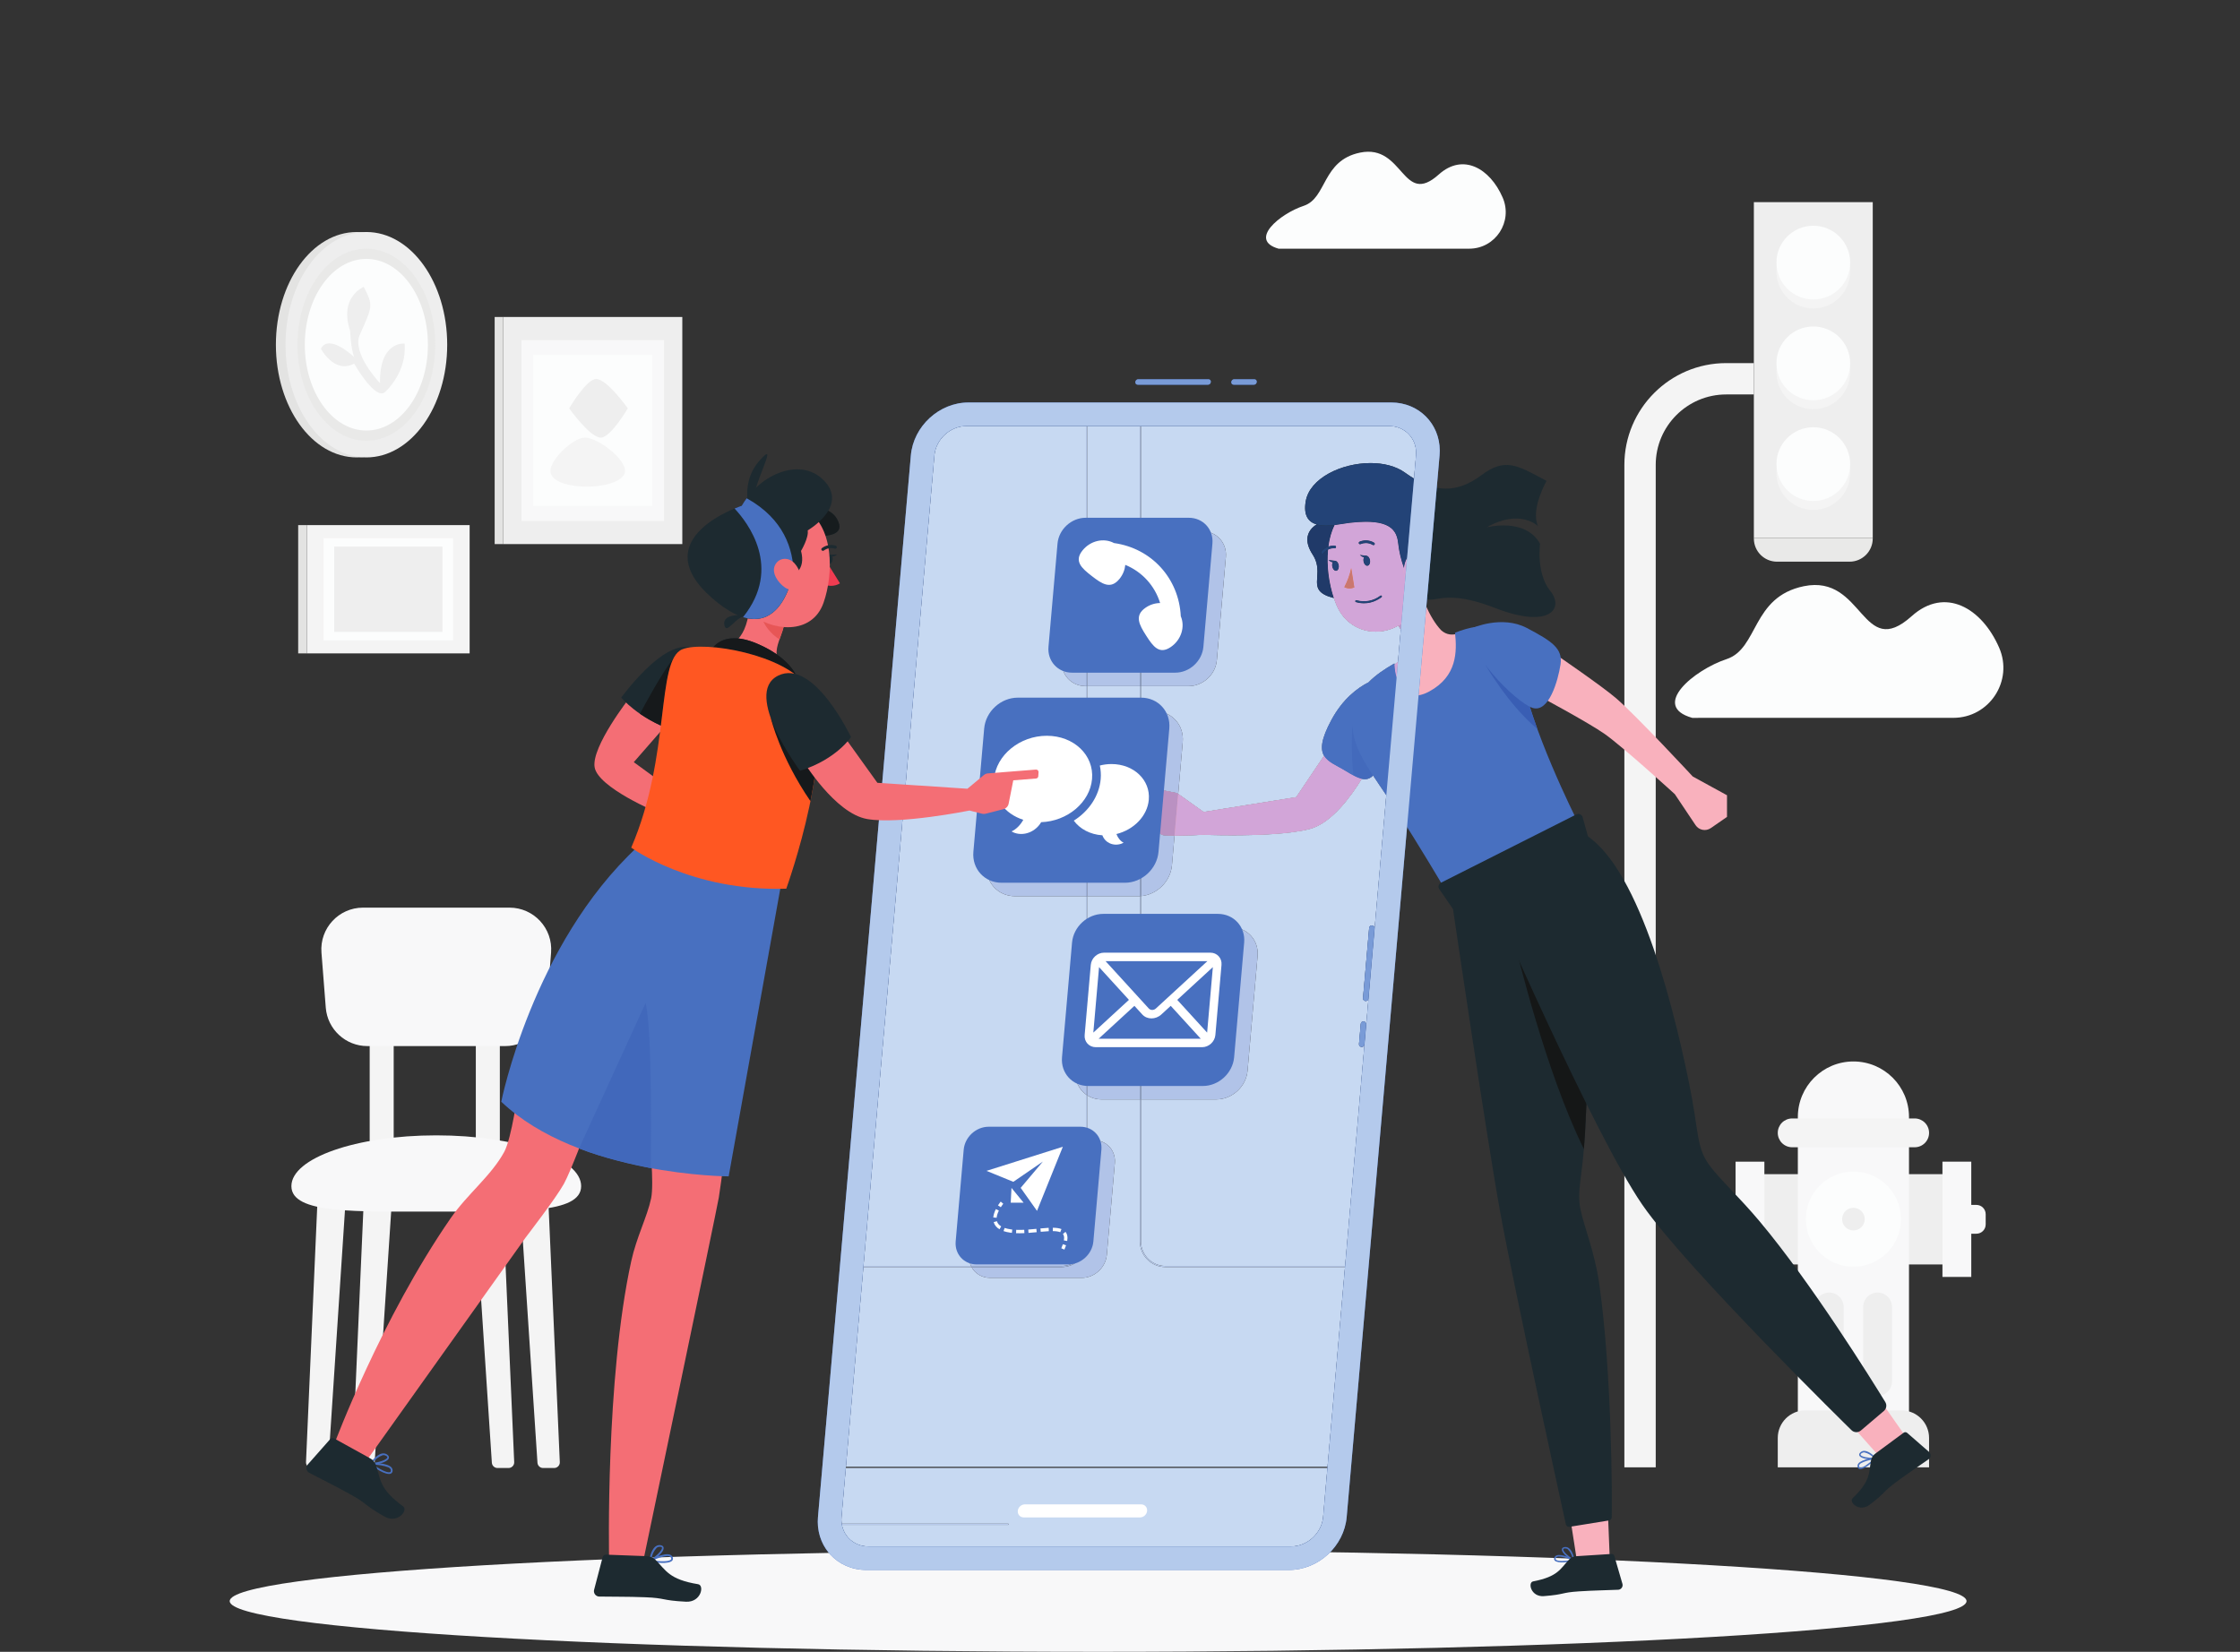 <svg xmlns:dc="http://purl.org/dc/elements/1.1/" xmlns:cc="http://creativecommons.org/ns#" xmlns:rdf="http://www.w3.org/1999/02/22-rdf-syntax-ns#" xmlns:svg="http://www.w3.org/2000/svg" xmlns="http://www.w3.org/2000/svg" viewBox="0 0 666.667 491.68" height="491.68" width="666.667" xml:space="preserve" id="svg2" version="1.1"><rect x="0" y="0" width="666.667" height="491.68" fill="#333333" stroke="none"/><defs id="defs6"><clipPath id="clipPath142" clipPathUnits="userSpaceOnUse"><path id="path140" d="m 3432.46,2060.64 c 0,0.01 0,0.01 -0.01,0.01 -16.49,45.36 -30.42,91.24 -36.24,129.1 5.83,-37.86 19.77,-83.75 36.25,-129.11 m -36.25,129.11 c -0.18,1.18 -0.36,2.34 -0.55,3.49 0.19,-1.15 0.37,-2.31 0.55,-3.49"/></clipPath></defs><g transform="matrix(1.333,0,0,-1.333,0,491.68)" id="g10"><g transform="scale(0.1)" id="g12"><path id="path32" style="fill:#fcfdfd;fill-opacity:1;fill-rule:nonzero;stroke:none" d="m 3778.32,2085.52 582.85,0.07 c 80.6,0.01 134.52,82.73 102.35,156.63 -38.7,88.92 -121.06,137.08 -195.38,70.37 -111.92,-100.45 -106.68,94.3 -240.54,66.97 -117.14,-23.92 -100.99,-139.2 -172.74,-162.87 -71.76,-23.68 -170.64,-104.65 -76.54,-131.17"/><path id="path34" style="fill:#fcfdfd;fill-opacity:1;fill-rule:nonzero;stroke:none" d="m 2854.85,3133.17 425.4,0.05 c 58.83,0.01 98.18,60.38 74.7,114.32 -28.24,64.9 -88.35,100.05 -142.6,51.36 -81.69,-73.32 -77.86,68.83 -175.56,48.88 -85.5,-17.46 -73.71,-101.6 -126.08,-118.88 -52.37,-17.28 -124.55,-76.37 -55.86,-95.73"/><path id="path36" style="fill:#f4f4f4;fill-opacity:1;fill-rule:nonzero;stroke:none" d="m 3696.75,411.91 h -70 v 2238.54 c 0,125.32 101.95,227.27 227.27,227.27 h 61.84 v -70 h -61.84 c -86.72,0 -157.27,-70.55 -157.27,-157.27 V 411.91"/><path id="path38" style="fill:#eeeeee;fill-opacity:1;fill-rule:nonzero;stroke:none" d="m 4181.29,2487.38 h -265.43 v 749.76 h 265.43 v -749.76"/><path id="path40" style="fill:#e9e9e8;fill-opacity:1;fill-rule:nonzero;stroke:none" d="m 4181.29,2487.38 h -265.43 v -1.39 c 0,-28.55 23.14,-51.69 51.69,-51.69 h 162.04 c 28.55,0 51.7,23.14 51.7,51.69 v 1.39"/><path id="path42" style="fill:#f4f4f4;fill-opacity:1;fill-rule:nonzero;stroke:none" d="m 4130.91,3082.14 c 0,-45.47 -36.86,-82.34 -82.34,-82.34 -45.47,0 -82.34,36.87 -82.34,82.34 0,45.49 36.87,82.35 82.34,82.35 45.48,0 82.34,-36.86 82.34,-82.35"/><path id="path44" style="fill:#fcfdfd;fill-opacity:1;fill-rule:nonzero;stroke:none" d="m 4130.91,3102.14 c 0,-45.47 -36.86,-82.34 -82.34,-82.34 -45.47,0 -82.34,36.87 -82.34,82.34 0,45.49 36.87,82.35 82.34,82.35 45.48,0 82.34,-36.86 82.34,-82.35"/><path id="path46" style="fill:#f4f4f4;fill-opacity:1;fill-rule:nonzero;stroke:none" d="m 4130.91,2857.14 c 0,-45.47 -36.86,-82.34 -82.34,-82.34 -45.47,0 -82.34,36.87 -82.34,82.34 0,45.49 36.87,82.35 82.34,82.35 45.48,0 82.34,-36.86 82.34,-82.35"/><path id="path48" style="fill:#fcfdfd;fill-opacity:1;fill-rule:nonzero;stroke:none" d="m 4130.91,2877.14 c 0,-45.47 -36.86,-82.34 -82.34,-82.34 -45.47,0 -82.34,36.87 -82.34,82.34 0,45.49 36.87,82.35 82.34,82.35 45.48,0 82.34,-36.86 82.34,-82.35"/><path id="path50" style="fill:#f4f4f4;fill-opacity:1;fill-rule:nonzero;stroke:none" d="m 4130.91,2632.15 c 0,-45.48 -36.86,-82.35 -82.34,-82.35 -45.47,0 -82.34,36.87 -82.34,82.35 0,45.47 36.87,82.34 82.34,82.34 45.48,0 82.34,-36.87 82.34,-82.34"/><path id="path52" style="fill:#fcfdfd;fill-opacity:1;fill-rule:nonzero;stroke:none" d="m 4130.91,2652.15 c 0,-45.48 -36.86,-82.35 -82.34,-82.35 -45.47,0 -82.34,36.87 -82.34,82.35 0,45.48 36.87,82.34 82.34,82.34 45.48,0 82.34,-36.86 82.34,-82.34"/><path id="path54" style="fill:#eeeeee;fill-opacity:1;fill-rule:nonzero;stroke:none" d="m 4369.09,865 h -461.92 v 201.61 h 461.92 V 865"/><path id="path56" style="fill:#f8f8f9;fill-opacity:1;fill-rule:nonzero;stroke:none" d="M 3939.34,837.109 H 3875 V 1094.5 h 64.34 V 837.109"/><path id="path58" style="fill:#f8f8f9;fill-opacity:1;fill-rule:nonzero;stroke:none" d="m 4401.27,837.109 h -64.35 V 1094.5 h 64.35 V 837.109"/><path id="path60" style="fill:#f8f8f9;fill-opacity:1;fill-rule:nonzero;stroke:none" d="m 3907.17,933.629 h -43.58 c -11.47,0 -20.77,9.301 -20.77,20.769 v 22.813 c 0,11.469 9.3,20.769 20.77,20.769 h 43.58 v -64.351"/><path id="path62" style="fill:#f8f8f9;fill-opacity:1;fill-rule:nonzero;stroke:none" d="m 4369.09,997.98 h 43.58 c 11.47,0 20.77,-9.3 20.77,-20.769 v -22.813 c 0,-11.468 -9.3,-20.769 -20.76,-20.769 h -43.59 v 64.351"/><path id="path64" style="fill:#f8f8f9;fill-opacity:1;fill-rule:nonzero;stroke:none" d="m 4262.23,497.59 h -248.19 v 696.57 c 0,68.53 55.56,124.1 124.09,124.1 68.54,0 124.1,-55.57 124.1,-124.1 V 497.59"/><path id="path66" style="fill:#eeeeee;fill-opacity:1;fill-rule:nonzero;stroke:none" d="m 4307.04,411.91 h -337.82 v 65.699 c 0,33.961 27.52,61.481 61.48,61.481 h 214.87 c 33.95,0 61.47,-27.52 61.47,-61.481 V 411.91"/><path id="path68" style="fill:#fcfdfd;fill-opacity:1;fill-rule:nonzero;stroke:none" d="m 4244.33,966.199 c 0,-58.648 -47.55,-106.187 -106.2,-106.187 -58.65,0 -106.19,47.539 -106.19,106.187 0,58.651 47.54,106.201 106.19,106.201 58.65,0 106.2,-47.55 106.2,-106.201"/><path id="path70" style="fill:#eeeeee;fill-opacity:1;fill-rule:nonzero;stroke:none" d="m 4163.41,966.199 c 0,-13.961 -11.32,-25.269 -25.28,-25.269 -13.96,0 -25.28,11.308 -25.28,25.269 0,13.961 11.32,25.281 25.28,25.281 13.96,0 25.28,-11.32 25.28,-25.281"/><path id="path72" style="fill:#f4f4f4;fill-opacity:1;fill-rule:nonzero;stroke:none" d="m 3969.22,1158.85 v 0 c 0,17.77 14.4,32.17 32.17,32.17 h 273.48 c 17.77,0 32.17,-14.4 32.17,-32.17 0,-17.77 -14.4,-32.17 -32.17,-32.17 h -273.48 c -17.77,0 -32.17,14.4 -32.17,32.17"/><path id="path74" style="fill:#eeeeee;fill-opacity:1;fill-rule:nonzero;stroke:none" d="m 4084.13,802.281 v 0 c 17.77,0 32.17,-14.402 32.17,-32.172 V 603.852 c 0,-17.774 -14.4,-32.172 -32.17,-32.172 -17.77,0 -32.18,14.398 -32.18,32.172 v 166.257 c 0,17.77 14.41,32.172 32.18,32.172"/><path id="path76" style="fill:#eeeeee;fill-opacity:1;fill-rule:nonzero;stroke:none" d="m 4192.14,802.281 v 0 c 17.77,0 32.17,-14.402 32.17,-32.172 V 603.852 c 0,-17.774 -14.4,-32.172 -32.17,-32.172 -17.77,0 -32.18,14.398 -32.18,32.172 v 166.257 c 0,17.77 14.41,32.172 32.18,32.172"/><path id="path78" style="fill:#f4f4f4;fill-opacity:1;fill-rule:nonzero;stroke:none" d="m 720.48,410.449 h -24.621 c -7.207,0 -12.957,6.012 -12.644,13.211 l 26.527,604.31 h 63.246 l -39.883,-605.7 c -0.433,-6.649 -5.957,-11.821 -12.625,-11.821"/><path id="path80" style="fill:#f4f4f4;fill-opacity:1;fill-rule:nonzero;stroke:none" d="m 823.82,410.449 h -24.621 c -7.207,0 -12.961,6.012 -12.644,13.211 l 26.527,604.31 h 63.246 l -39.883,-605.7 c -0.437,-6.649 -5.961,-11.821 -12.625,-11.821"/><path id="path82" style="fill:#f4f4f4;fill-opacity:1;fill-rule:nonzero;stroke:none" d="m 1110.79,410.449 h 24.62 c 7.21,0 12.96,6.012 12.64,13.211 l -26.52,604.31 h -63.25 l 39.88,-605.7 c 0.44,-6.649 5.96,-11.821 12.63,-11.821"/><path id="path84" style="fill:#f4f4f4;fill-opacity:1;fill-rule:nonzero;stroke:none" d="m 1212.61,410.449 h 24.62 c 7.22,0 12.97,6.012 12.65,13.211 l -26.53,604.31 h -63.25 l 39.89,-605.7 c 0.43,-6.649 5.96,-11.821 12.62,-11.821"/><path id="path86" style="fill:#f4f4f4;fill-opacity:1;fill-rule:nonzero;stroke:none" d="m 879,1100.27 h -53.602 v 283.18 H 879 v -283.18"/><path id="path88" style="fill:#f4f4f4;fill-opacity:1;fill-rule:nonzero;stroke:none" d="m 1115.98,1100.27 h -53.6 v 283.18 h 53.6 v -283.18"/><path id="path90" style="fill:#f8f8f9;fill-opacity:1;fill-rule:nonzero;stroke:none" d="m 1297.53,1039.88 c 0,-62.642 -144.82,-56.771 -323.46,-56.771 -178.644,0 -323.465,-5.871 -323.465,56.771 0,62.63 144.821,113.4 323.465,113.4 178.64,0 323.46,-50.77 323.46,-113.4"/><path id="path92" style="fill:#f8f8f9;fill-opacity:1;fill-rule:nonzero;stroke:none" d="M 1127.93,1352.62 H 820.207 c -48.621,0 -89.062,37.41 -92.859,85.87 l -9.621,122.88 c -4.239,54.15 38.554,100.41 92.863,100.41 h 326.96 c 54.31,0 97.1,-46.26 92.86,-100.41 l -9.62,-122.88 c -3.8,-48.46 -44.24,-85.87 -92.86,-85.87"/><path id="path94" style="fill:#f4f4f4;fill-opacity:1;fill-rule:nonzero;stroke:none" d="m 685.305,2229.48 0.004,286.44 H 1048.57 V 2229.48 H 685.305"/><path id="path96" style="fill:#e3e3e2;fill-opacity:1;fill-rule:nonzero;stroke:none" d="m 685.305,2229.48 0.004,286.44 h -19.567 v -286.44 h 19.563"/><path id="path98" style="fill:#fcfdfd;fill-opacity:1;fill-rule:nonzero;stroke:none" d="m 722.34,2258.68 v 228.04 h 289.19 V 2258.68 H 722.34"/><path id="path100" style="fill:#eeeeee;fill-opacity:1;fill-rule:nonzero;stroke:none" d="m 746.148,2277.45 v 190.49 H 987.727 V 2277.45 H 746.148"/><path id="path102" style="fill:#eeeeee;fill-opacity:1;fill-rule:nonzero;stroke:none" d="m 1123.51,2473.58 h 399.89 v 507.13 h -399.89 v -507.13"/><path id="path104" style="fill:#e3e3e2;fill-opacity:1;fill-rule:nonzero;stroke:none" d="m 1123.51,2473.58 h -19.09 v 507.13 h 19.09 v -507.13"/><path id="path106" style="fill:#f8f8f9;fill-opacity:1;fill-rule:nonzero;stroke:none" d="m 1164.28,2525.28 h 318.35 v 403.73 h -318.35 v -403.73"/><path id="path108" style="fill:#fcfdfd;fill-opacity:1;fill-rule:nonzero;stroke:none" d="m 1190.49,2558.52 h 265.93 l 0.01,337.25 h -265.94 v -337.25"/><path id="path110" style="fill:#eeeeee;fill-opacity:1;fill-rule:nonzero;stroke:none" d="m 1270.84,2776.75 c 0,0 47,-66.48 71.15,-65.43 22.12,0.97 59.7,65.43 59.7,65.43 0,0 -47.01,66.48 -71.15,65.42 -22.12,-0.97 -59.7,-65.42 -59.7,-65.42"/><path id="path112" style="fill:#f4f4f4;fill-opacity:1;fill-rule:nonzero;stroke:none" d="m 1393.83,2629.55 c 13.89,26.82 -58.75,83.1 -88.93,81.77 -27.65,-1.21 -85.37,-56.26 -74.62,-81.77 15.86,-37.69 144.76,-36.32 163.55,0"/><path id="path114" style="fill:#e3e3e2;fill-opacity:1;fill-rule:nonzero;stroke:none" d="m 615.984,2918.77 c 0,-138.99 80.809,-251.66 180.496,-251.66 99.688,0 180.504,112.67 180.504,251.66 0,138.99 -80.816,251.67 -180.504,251.67 -99.687,0 -180.496,-112.68 -180.496,-251.67"/><path id="path116" style="fill:#eeeeee;fill-opacity:1;fill-rule:nonzero;stroke:none" d="m 637.465,2918.77 c 0,-138.99 80.812,-251.66 180.5,-251.66 99.687,0 180.504,112.67 180.504,251.66 0,138.99 -80.817,251.67 -180.504,251.67 -99.688,0 -180.5,-112.68 -180.5,-251.67"/><path id="path118" style="fill:#e9e9e8;fill-opacity:1;fill-rule:nonzero;stroke:none" d="m 664.191,2918.77 c 0,-118.41 68.848,-214.4 153.774,-214.4 84.93,0 153.773,95.99 153.773,214.4 0,118.41 -68.843,214.4 -153.773,214.4 -84.926,0 -153.774,-95.99 -153.774,-214.4"/><path id="path120" style="fill:#fcfdfd;fill-opacity:1;fill-rule:nonzero;stroke:none" d="m 680.527,2918.77 c 0,-105.83 61.536,-191.63 137.438,-191.63 75.91,0 137.441,85.8 137.441,191.63 0,105.83 -61.531,191.63 -137.441,191.63 -75.902,0 -137.438,-85.8 -137.438,-191.63"/><path id="path122" style="fill:#eeeeee;fill-opacity:1;fill-rule:nonzero;stroke:none" d="m 861.109,2814.63 c 0,0 47.364,41.66 42.364,106.66 0,0 -56.664,6.67 -55,-88.33 0,0 -63.891,66.29 -45,108.33 29.476,65.61 29.476,65.61 8.668,106.67 0,0 -55.75,-22.5 -30.332,-98.33 0,0 1.027,-36.67 8.847,-58.34 0,0 -56.097,53.73 -74.14,18.53 0,0 29.875,-56.86 74.14,-33.23 0,0 49.754,-87.15 70.453,-61.96"/><path id="path124" style="fill:#f8f8f9;fill-opacity:1;fill-rule:nonzero;stroke:none" d="M 4390.67,113.238 C 4390.67,50.699 3522.6,0.012 2451.78,0.012 1380.96,0.012 512.887,50.699 512.887,113.238 c 0,62.532 868.073,113.231 1938.893,113.231 1070.82,0 1938.89,-50.699 1938.89,-113.231"/><path id="path126" style="fill:#f9b1bd;fill-opacity:1;fill-rule:nonzero;stroke:none" d="m 3217.79,2281.07 c -26.85,27.96 -46.01,80.29 -55.3,113.44 l -42.08,-101.39 c 13.81,-16.34 20.25,-39.54 15.56,-58.17 -0.23,-0.9 -1.5,-17.89 -29.48,-35.31 0,0 5.11,-102.64 66.19,-88.05 61.08,14.58 94.32,136.23 94.32,136.23 l 4.37,34.52 c 0,0 -28.68,-23.37 -53.58,-1.27"/><path id="path128" style="fill:#f9b1bd;fill-opacity:1;fill-rule:nonzero;stroke:none" d="m 2687.11,1824.49 c 0,0 164.86,-6.77 238.13,13.3 73.27,20.08 135.4,148.06 135.4,148.06 l -83.49,46.14 -83.05,-123.54 -206.85,-33.11 -59.4,42.29 c 0,0 -120.1,25.59 -120.1,10.06 0,-15.52 61.87,-28.27 61.87,-28.27 0,0 3.64,-73.81 29.12,-76.03 25.48,-2.22 88.37,1.1 88.37,1.1"/><path id="path130" style="fill:#4870c0;fill-opacity:1;fill-rule:nonzero;stroke:none" d="m 3090.7,2177.31 c 0,0 -71.39,-9.99 -118.08,-96.51 -46.69,-86.52 -6.87,-89.92 32.67,-114.41 39.55,-24.48 59.35,-29.67 77.51,23.41 18.16,53.09 54.08,192.82 7.9,187.51"/><path id="path132" style="fill:#1d2a30;fill-opacity:1;fill-rule:nonzero;stroke:none" d="m 2948.31,2521.76 c 0,0 -51.99,-18.41 -17.66,-71.36 34.33,-52.96 -34.92,-88.83 81.55,-103.46 116.47,-14.63 4.11,196.07 4.11,196.07 l -68,-21.25"/><path id="path134" style="fill:#4870c0;fill-opacity:1;fill-rule:nonzero;stroke:none" d="m 3396.21,2189.75 c -17.39,113.23 -83.34,111.24 -147.55,85.94 4.5,-42.67 4.63,-97.09 -57.02,-130.94 -55.51,-30.48 -77.16,19.55 -78.37,62.25 -58.14,-33.12 -106.81,-75.6 -90.87,-159.62 9.12,-48.08 51.47,-100.77 94.89,-167.66 51.89,-79.94 105.29,-170.83 105.29,-170.83 l 296.64,151.06 c 0,0 -104.14,207.05 -123.01,329.8"/><g id="g136"><g clip-path="url(#clipPath142)" id="g138"><path id="path144" style="fill:#cecdcc;fill-opacity:1;fill-rule:nonzero;stroke:none" d="m 3395.66,2060.64 h 36.801 v 132.598 H 3395.66 Z"/></g></g><path id="path146" style="fill:#395eb4;fill-opacity:1;fill-rule:nonzero;stroke:none" d="m 3432.45,2060.65 c -65.77,55.12 -115.27,142.26 -115.27,142.26 l 23.39,37.26 44.92,-7.6 c 4.19,-11.14 7.64,-24.14 10.17,-39.33 0.19,-1.15 0.37,-2.31 0.55,-3.49 v 0 0 c 5.82,-37.86 19.75,-83.74 36.24,-129.1"/><path id="path148" style="fill:#f9b1bd;fill-opacity:1;fill-rule:nonzero;stroke:none" d="m 3475.53,2225.73 c 0,0 101.78,-69.64 132.86,-96.45 46.27,-39.94 171.06,-174.71 171.06,-174.71 l 76.43,-41.85 v -48.34 l -36.14,-25 c -11.15,-7.7 -26.44,-4.79 -33.98,6.47 l -46.35,69.27 c 0,0 -114.42,104.56 -156.5,134.36 -35.57,25.2 -151.05,87.08 -151.05,87.08 l 43.67,89.17"/><path id="path150" style="fill:#4870c0;fill-opacity:1;fill-rule:nonzero;stroke:none" d="m 3287.64,2286.18 c 0,0 65.51,29.51 121.47,0 55.96,-29.51 80.55,-45.76 75.07,-81.38 -5.46,-35.49 -25.93,-109.19 -62.78,-96.9 -36.86,12.28 -154.24,128.63 -133.76,178.28"/><path id="path152" style="fill:#f9b1bd;fill-opacity:1;fill-rule:nonzero;stroke:none" d="m 3178.03,2478.93 c 7.57,-76.64 12.45,-108.9 -19.58,-154.01 -48.18,-67.89 -143.92,-60.47 -174.29,12.35 -27.31,65.54 -35.14,179.77 34.21,221.96 49.4,30.4 114.08,15 144.48,-34.4 8.56,-13.91 13.76,-29.62 15.18,-45.9"/><path id="path154" style="fill:#f5782f;fill-opacity:1;fill-rule:nonzero;stroke:none" d="m 3016.89,2420.31 c -3.21,-14.98 -8.47,-29.46 -15.63,-43.01 7.08,-3.56 15.38,-3.8 22.65,-0.66 l -7.02,43.67"/><path id="path156" style="fill:#1d2a30;fill-opacity:1;fill-rule:nonzero;stroke:none" d="m 3068.07,2471.5 1.12,1.12 c 0.84,1.46 0.33,3.32 -1.13,4.16 l -0.06,0.03 c -9.95,6.01 -22.21,6.79 -32.84,2.09 -1.46,-0.81 -2.02,-2.62 -1.29,-4.12 0.77,-1.47 2.56,-2.06 4.05,-1.33 8.84,3.74 18.94,3 27.15,-1.98 0.94,-0.51 2.07,-0.5 3,0.03"/><path id="path158" style="fill:#1d2a30;fill-opacity:1;fill-rule:nonzero;stroke:none" d="m 2953.58,2452.2 1.28,0.92 c 6.01,7.43 15.21,11.54 24.75,11.05 1.67,-0.24 3.21,0.93 3.44,2.59 l 0.01,0.04 c 0.17,1.69 -1.03,3.21 -2.72,3.43 -11.59,0.74 -22.84,-4.16 -30.19,-13.16 -1.14,-1.24 -1.06,-3.17 0.18,-4.31 0.88,-0.81 2.15,-1.03 3.25,-0.56"/><path id="path160" style="fill:#1d2a30;fill-opacity:1;fill-rule:nonzero;stroke:none" d="m 3058.86,2437.56 c 1,-6.14 -1.47,-11.66 -5.55,-12.36 -4.08,-0.69 -8.09,3.79 -9.05,10.03 -0.95,6.25 1.47,11.66 5.48,12.33 4,0.67 8.08,-3.79 9.12,-10"/><path id="path162" style="fill:#1d2a30;fill-opacity:1;fill-rule:nonzero;stroke:none" d="m 2989.01,2426.27 c 1.01,-6.13 -1.46,-11.66 -5.47,-12.32 -4,-0.67 -8.08,3.78 -9.12,10 -1.03,6.21 1.47,11.66 5.47,12.33 4,0.66 8.17,-3.76 9.12,-10.01"/><path id="path164" style="fill:#1d2a30;fill-opacity:1;fill-rule:nonzero;stroke:none" d="m 2981.72,2436.23 -15.51,1.85 c 0,0 9.51,-10.31 15.51,-1.85"/><path id="path166" style="fill:#1d2a30;fill-opacity:1;fill-rule:nonzero;stroke:none" d="m 3051.56,2447.51 -15.51,1.86 c 0,0 9.51,-10.31 15.51,-1.86"/><path id="path168" style="fill:#1d2a30;fill-opacity:1;fill-rule:nonzero;stroke:none" d="m 3073.77,2348.2 c 3.81,1.89 7.43,4.12 10.84,6.66 0.99,0.72 1.21,2.11 0.49,3.09 l -0.04,0.06 c -0.72,0.97 -2.08,1.19 -3.06,0.49 -15.11,-11.65 -34.84,-15.48 -53.21,-10.31 -1.15,0.45 -2.45,-0.13 -2.9,-1.28 -0.44,-1.16 0.13,-2.45 1.28,-2.9 15.49,-4.68 32.2,-3.18 46.6,4.19"/><path id="path170" style="fill:#1d2a30;fill-opacity:1;fill-rule:nonzero;stroke:none" d="m 3012.58,2520.92 c -29.76,-3.54 -110.02,-26.39 -97.28,48.23 12.73,74.61 155.59,111.92 222.02,63.69 66.42,-48.22 117.38,-44.59 170.15,-5.46 52.78,39.13 78.25,23.66 145.59,-12.74 0,0 -36.4,-62.78 -19.11,-101 0,0 -40.04,40.04 -114.65,-2.73 0,0 86.44,22.96 119.2,-36.75 0,0 -9.1,-65.92 22.75,-105.12 31.84,-39.2 -0.91,-85.61 -122.84,-38.29 -71.35,27.69 -105.4,24.31 -127,20.93 -15.31,-2.4 -24.36,-4.8 -36.01,3.87 -28.08,20.9 -49.24,77.48 -53.55,118.61 -3.1,29.55 -16.31,57.82 -109.27,46.76"/><path id="path172" style="fill:#f9b1bd;fill-opacity:1;fill-rule:nonzero;stroke:none" d="m 3188.49,2426.21 c -1.93,-14.77 -9.65,-28.16 -21.47,-37.22 -15.76,-11.89 -30.81,0.44 -32.46,19.08 -1.48,16.71 4.93,43.12 23.66,47.7 13.73,2.92 27.24,-5.85 30.16,-19.59 0.69,-3.28 0.73,-6.67 0.11,-9.97"/><path id="path174" style="fill:#f9b1bd;fill-opacity:1;fill-rule:nonzero;stroke:none" d="m 3590.16,307.16 c 2.68,-63.941 4.54,-114.582 4.54,-114.582 l -70.97,-8.109 c 0,0 -6.81,43.222 -17.05,109.492 l 83.48,13.199"/><path id="path176" style="fill:#4870c0;fill-opacity:1;fill-rule:nonzero;stroke:none" d="m 3480.15,212.891 c -1.09,-0.051 -2.16,-0.27 -3.19,-0.629 -1.38,-0.321 -2.54,-1.274 -3.14,-2.563 -1.12,-2.16 -0.62,-3.148 -0.1,-3.687 3.59,-4.41 21.49,-3.383 34.58,-0.903 -8.81,4.352 -18.36,6.993 -28.15,7.782 z m 12.17,-13.09 c -8.82,-0.551 -18.04,0.469 -21.21,4.07 -1.65,2.129 -1.79,5.059 -0.34,7.328 1.07,2.02 2.87,3.551 5.05,4.27 11.63,4.011 37.29,-8.551 38.42,-9.11 l 0.92,-1.691 -1.27,-1.469 c -7.08,-1.758 -14.3,-2.898 -21.57,-3.398"/><path id="path178" style="fill:#4870c0;fill-opacity:1;fill-rule:nonzero;stroke:none" d="m 3494.45,230.84 -0.98,0.019 c -3,-0.449 -3.12,-1.679 -3.22,-2.121 -0.13,-4.84 11.82,-16.148 20.94,-20.789 -1.35,7.992 -5.12,15.371 -10.81,21.141 -1.7,1.281 -3.81,1.898 -5.93,1.742 z m 19.17,-27.629 -0.7,0.019 c -8.72,3.219 -26.75,17.52 -25.75,25.59 0.05,1.942 1.35,4.371 5.95,5.129 3.35,0.571 6.8,-0.25 9.53,-2.269 9.51,-6.86 12.63,-25.871 12.78,-26.75 l -0.66,-1.571 -1.15,-0.148"/><path id="path180" style="fill:#1d2a30;fill-opacity:1;fill-rule:nonzero;stroke:none" d="m 3520.5,213.602 77.44,4.937 c 2.92,0.191 5.58,-1.668 6.4,-4.48 l 18.02,-62.098 c 1.64,-5.5 -1.49,-11.293 -6.99,-12.93 l -2.16,-0.402 c -27.95,-1.301 -52.87,-1.348 -87.62,-3.617 -41.01,-2.633 -30.3,-6.871 -78.47,-10.641 -29.03,-2.23 -36.45,30.449 -24.24,32.859 55.93,10.7 60.7,28.098 81.16,49.661 4.48,4.179 10.34,6.558 16.46,6.711"/><path id="path182" style="fill:#1d2a30;fill-opacity:1;fill-rule:nonzero;stroke:none" d="m 3547.01,1815.36 -13.52,48.49 c -1.65,5.92 -8.31,8.86 -13.81,6.1 l -302.57,-152.6 c -5.29,-2.67 -7.01,-9.38 -3.65,-14.26 l 30.68,-44.57 c 0,0 75.08,-511.65 106.25,-681.731 31.77,-173.359 145.64,-691.93 145.64,-691.93 0.75,-3.839 4.41,-6.39 8.27,-5.757 l 88.14,14.296 c 3.45,0.551 6,3.461 6.08,6.954 1.02,44.207 0.32,323.617 -27.84,521.277 -10.06,70.601 -33.79,127.18 -41.86,166.082 -8.91,42.929 4.87,71.719 10.31,175.069 10.24,194.61 22.47,501.38 7.88,652.58"/><path id="path184" style="fill:#7a7b7c;fill-opacity:1;fill-rule:nonzero;stroke:none" d="m 3538.39,1149.91 c 0.26,4.16 0.5,8.45 0.74,12.87 1.83,34.79 3.72,73.15 5.52,113.58 -1.8,-40.43 -3.69,-78.8 -5.52,-113.58 -0.23,-4.43 -0.48,-8.72 -0.74,-12.87"/><path id="path186" style="fill:#151717;fill-opacity:1;fill-rule:nonzero;stroke:none" d="m 3536.35,1122.74 c -85.87,172.84 -151.26,447.95 -151.26,447.95 l 37,50.32 39.16,-87.35 87.74,-148.03 c -1.3,-37.3 -2.78,-74.07 -4.34,-109.27 -1.8,-40.43 -3.69,-78.79 -5.52,-113.58 -0.24,-4.42 -0.48,-8.71 -0.74,-12.87 -0.62,-9.74 -1.31,-18.73 -2.04,-27.17"/><path id="path188" style="fill:#f9b1bd;fill-opacity:1;fill-rule:nonzero;stroke:none" d="m 4204.95,551.75 c 36.86,-52.309 60.78,-86.68 60.78,-86.68 l -55.29,-45.23 c 0,0 -29.12,32.66 -73.59,82.84 l 68.1,49.07"/><path id="path190" style="fill:#4870c0;fill-opacity:1;fill-rule:nonzero;stroke:none" d="m 4154.29,420.762 -2.34,-2.25 c -1,-1.024 -1.46,-2.453 -1.27,-3.852 0.24,-2.441 1.2,-2.988 1.92,-3.172 5.4,-1.769 19.9,8.793 29.57,17.961 -9.76,-1.109 -19.22,-4.058 -27.88,-8.687 z m 17.3,-4.422 c -7.11,-5.25 -15.42,-9.371 -20.03,-8.051 -2.54,0.891 -4.24,3.281 -4.24,5.973 -0.2,2.277 0.48,4.547 1.92,6.316 7.62,9.672 35.98,13 37.24,13.141 l 1.69,-0.93 -0.27,-1.91 c -5,-5.32 -10.46,-10.18 -16.31,-14.539"/><path id="path192" style="fill:#4870c0;fill-opacity:1;fill-rule:nonzero;stroke:none" d="m 4156.59,443.578 -0.83,-0.5 c -2.28,-2.008 -1.72,-3.098 -1.56,-3.527 2.51,-4.129 18.68,-7.192 28.87,-6.153 -5.47,5.981 -12.63,10.153 -20.54,11.93 -2.12,0.16 -4.24,-0.457 -5.94,-1.75 z m 31.08,-12.84 -0.6,-0.367 c -9.08,-2.012 -31.98,0.25 -35.51,7.59 -1,1.648 -1.23,4.398 2.23,7.527 2.51,2.293 5.85,3.461 9.25,3.25 11.7,-0.617 24.61,-14.918 25.22,-15.578 l 0.3,-1.68 -0.89,-0.742"/><path id="path194" style="fill:#1d2a30;fill-opacity:1;fill-rule:nonzero;stroke:none" d="m 4187.83,443.191 62.45,46.079 c 2.34,1.718 5.59,1.609 7.8,-0.321 l 48.76,-42.469 c 4.36,-3.73 4.86,-10.289 1.12,-14.652 l -1.6,-1.5 c -22.8,-16.219 -43.73,-29.758 -71.72,-50.469 -33.07,-24.398 -21.75,-22.168 -60.23,-51.418 -23.2,-17.582 -47.13,5.879 -38.16,14.52 41.24,39.258 35.83,56.469 41.36,85.68 1.51,5.949 5.15,11.121 10.22,14.55"/><path id="path196" style="fill:#1d2a30;fill-opacity:1;fill-rule:nonzero;stroke:none" d="m 3325.4,1691.99 c 0,0 231.73,-534.19 341.22,-693.361 97.23,-141.348 466.65,-503.16 466.65,-503.16 5.67,-6.117 15.16,-6.68 21.52,-1.27 l 51.28,43.582 c 5.85,4.969 7.22,13.457 3.2,20 -31.44,51.289 -164.11,264.559 -280.43,403.34 -46.39,55.359 -91.05,95.889 -112.99,126.439 -28.94,40.28 -22.16,72.62 -45.07,184.51 -42.59,208.04 -125.53,514.04 -251.56,563.01 L 3325.4,1691.99"/><path id="path198" style="fill:#c0d2ef;fill-opacity:1;fill-rule:nonzero;stroke:none" d="m 2878.12,182.809 v 0 c 32.66,0 63.38,13.242 86.66,34.64 -23.27,-21.398 -54,-34.64 -86.66,-34.64"/><path id="path200" style="fill:#c7d9f2;fill-opacity:1;fill-rule:nonzero;stroke:none" d="m 2882.71,235.309 h -943.9 c -30.2,0 -53.92,20.453 -59.18,48.23 h 371.84 v 2.5 h -372.26 c -0.44,2.981 -0.67,6.043 -0.67,9.16 -0.01,1.942 0.08,3.903 0.25,5.879 l 9.59,109.582 h 1075.44 l -9.58,-109.582 c -3.18,-36.269 -35.26,-65.769 -71.53,-65.769 m 81.33,177.851 H 1888.6 l 39.02,445.988 h 241.58 c 7.82,-14.449 23.07,-24.039 41.39,-24.039 h 204.74 c 28.36,0 53.36,22.981 55.84,51.34 l 17.91,204.741 c 2.48,28.36 -18.5,51.35 -46.86,51.35 h -15.01 v 100.32 c 9.2,-5.92 20.31,-9.33 32.52,-9.33 h 85.32 v -317.3 c 0,-31.48 25.61,-57.082 57.07,-57.082 h 400.94 L 2964.04,413.16 m 39.24,448.488 h -401.16 c -30.09,0 -54.57,24.481 -54.57,54.582 v 317.3 h 168.1 c 35.45,0 66.7,28.74 69.8,64.19 l 22.39,255.92 c 3.1,35.45 -23.12,64.19 -58.57,64.19 h -201.72 v 69.75 c 35.59,3.04 65.89,32.67 69.05,68.78 l 5.8,66.26 c 0.31,0 0.61,0 0.92,0 28.44,0 63.79,1.87 63.79,1.87 0,0 26.75,-1.1 63.49,-1.1 54.46,0 130.88,2.41 174.64,14.4 47.84,13.11 90.92,72.21 115.07,111.66 2.51,-0.56 4.91,-0.85 7.21,-0.85 6.78,0 12.73,2.53 18.2,8.31 9.12,-14.01 19.12,-28.64 29.53,-44.03 L 3003.28,861.648 m 30.97,494.892 c -0.01,-3.73 3.06,-5.74 6.08,-5.74 2.79,0 5.54,1.7 5.85,5.3 1.32,15.02 2.63,30.04 3.94,45.06 0.02,0.21 0.03,0.41 0.03,0.61 0.01,3.74 -3.05,5.74 -6.08,5.74 -2.78,0 -5.54,-1.69 -5.85,-5.3 -1.31,-15.01 -2.63,-30.03 -3.95,-45.05 -0.01,-0.21 -0.02,-0.42 -0.02,-0.62 m 8.97,102.5 c -0.01,-3.73 3.05,-5.74 6.08,-5.74 2.78,0 5.54,1.7 5.85,5.3 4.57,52.28 9.15,104.54 13.72,156.82 0.02,0.21 0.03,0.41 0.03,0.61 0,3.73 -3.06,5.73 -6.08,5.73 -2.79,0 -5.54,-1.69 -5.86,-5.3 -4.57,-52.26 -9.14,-104.54 -13.72,-156.8 -0.01,-0.21 -0.02,-0.42 -0.02,-0.62 M 2167.94,861.648 h -240.11 l 158.34,1809.842 c 3.18,36.26 35.26,65.76 71.53,65.76 h 267.01 v -242.47 c -18.31,-9.94 -31.72,-28.7 -33.6,-50.22 l -20.15,-230.33 c -2.79,-31.9 20.8,-57.77 52.71,-57.77 h 1.04 v -55.8 h -122.28 c -38.13,0 -71.74,-30.91 -75.07,-69.04 l -24.09,-275.26 c -3.33,-38.13 24.87,-69.04 63,-69.04 h 158.44 v -125.83 c -0.54,-2.57 -0.93,-5.19 -1.16,-7.85 l -22.39,-255.92 c -1.94,-22.11 7.54,-41.62 23.55,-53.16 v -102.02 h -187.22 c -28.36,0 -53.36,-22.99 -55.84,-51.35 l -17.91,-204.741 c -0.79,-8.988 0.78,-17.449 4.2,-24.801 m 259.27,708.712 v 116.96 h 114.32 c 1.18,0 2.35,0.03 3.52,0.09 v -69.58 h -51.7 c -29.67,0 -56.39,-20.13 -66.14,-47.47 m 260.04,304.98 -56.71,40.37 10.14,115.91 c 3.34,38.13 -24.86,69.04 -62.99,69.04 h -30.14 v 55.8 H 2654 c 31.91,0 60.03,25.87 62.82,57.77 l 20.15,230.33 c 2.79,31.91 -20.81,57.77 -52.71,57.77 h -136.71 v 234.92 h 554.05 c 34.29,0 60.22,-26.36 60.27,-59.88 0.01,-1.94 -0.08,-3.9 -0.25,-5.88 l -4.53,-51.75 c -6.44,3.84 -13.03,8.2 -19.77,13.1 -20.52,14.89 -48.31,21.63 -77.32,21.63 -64.93,0 -135.9,-33.75 -144.7,-85.32 -5.55,-32.51 6.56,-46.52 24.45,-51.69 -8.68,-5.34 -20.83,-15.99 -20.82,-33.79 0,-9.13 3.21,-20.14 11.72,-33.27 8.95,-13.81 10.86,-26.46 10.86,-37.87 0,-8.54 -1.08,-16.4 -1.08,-23.53 0.01,-15.56 5.18,-27.67 37.87,-36.01 1.83,-5.49 3.79,-10.75 5.86,-15.72 16.25,-38.97 51.21,-59.2 87.59,-59.2 16.96,0 34.23,4.4 50.05,13.35 2.14,-2.71 4.09,-5.6 5.81,-8.6 l -6.29,-71.94 c -2.27,-2.14 -4.91,-4.35 -7.95,-6.59 -0.04,0.91 -0.08,1.81 -0.1,2.71 -21.44,-12.22 -41.59,-25.71 -57.69,-42.08 -24.59,-12.44 -57.46,-36.86 -82.96,-84.12 -23.04,-42.69 -25.01,-65.14 -16.35,-79.88 l -62.17,-92.47 -206.85,-33.11 m -142.2,225.32 h -117.84 v 55.8 h 117.84 v -55.8 m -117.84,395.41 v 241.18 h 117.84 v -234.92 h -91.12 c -9.42,0 -18.51,-2.26 -26.72,-6.26"/><path id="path202" style="fill:#b7caec;fill-opacity:1;fill-rule:nonzero;stroke:none" d="m 2251.47,283.539 h -371.84 c -0.16,0.832 -0.3,1.66 -0.42,2.5 h 372.26 v -2.5"/><path id="path204" style="fill:#b7caec;fill-opacity:1;fill-rule:nonzero;stroke:none" d="m 2169.2,859.148 h -241.58 l 0.21,2.5 h 240.11 c 0.4,-0.847 0.82,-1.679 1.26,-2.5 m 258.01,283.392 h -2.5 v 102.02 c 0.82,-0.59 1.65,-1.16 2.5,-1.7 v -100.32 m -2.5,418.95 v 125.83 h 2.5 v -116.96 c -1.03,-2.88 -1.87,-5.84 -2.5,-8.87 m 2.5,539.17 h -2.5 v 55.8 h 2.5 v -55.8 m -2.5,394.12 v 242.47 h 2.5 v -241.18 c -0.84,-0.41 -1.68,-0.84 -2.5,-1.29"/><path id="path206" style="fill:#b7caec;fill-opacity:1;fill-rule:nonzero;stroke:none" d="m 3003.06,859.148 h -400.94 c -31.46,0 -57.07,25.602 -57.07,57.082 v 317.3 h 2.5 v -317.3 c 0,-30.101 24.48,-54.582 54.57,-54.582 h 401.16 l -0.22,-2.5 m -455.51,758.682 h -2.5 v 69.58 c 0.84,0.04 1.67,0.1 2.5,0.17 v -69.75 m 0,482.83 h -2.5 v 55.8 h 2.5 v -55.8 m 0,401.67 h -2.5 v 234.92 h 2.5 v -234.92"/><path id="path210" style="fill:#d2a5d8;fill-opacity:1;fill-rule:nonzero;stroke:none" d="m 3118.19,2175.07 c -2.79,9.33 -4.34,19.42 -4.82,29.22 3.04,2.24 5.68,4.45 7.95,6.59 l -3.13,-35.81"/><path id="path212" style="fill:#b3c6ea;fill-opacity:1;fill-rule:nonzero;stroke:none" d="m 3127.61,2282.82 c -1.72,3 -3.67,5.89 -5.81,8.6 v 0 c 2.14,-2.7 4.08,-5.57 5.82,-8.56 l -0.01,-0.04"/><path id="path214" style="fill:#bd97cc;fill-opacity:1;fill-rule:nonzero;stroke:none" d="m 3127.62,2282.86 c -1.74,2.99 -3.68,5.86 -5.82,8.56 2.34,1.32 4.66,2.75 6.94,4.28 l -1.12,-12.84"/><path id="path216" style="fill:#d2a5d8;fill-opacity:1;fill-rule:nonzero;stroke:none" d="m 2623.32,1822.62 c -0.31,0 -0.61,0 -0.92,0 l 8.14,93.09 56.71,-40.37 206.85,33.11 62.17,92.47 c 8.89,-15.13 28.99,-22.12 49.02,-34.53 13.83,-8.56 25.25,-14.76 35.02,-16.94 -24.15,-39.45 -67.23,-98.55 -115.07,-111.66 -43.76,-11.99 -120.18,-14.4 -174.64,-14.4 -36.74,0 -63.49,1.1 -63.49,1.1 0,0 -35.35,-1.87 -63.79,-1.87"/><path id="path218" style="fill:#4870c0;fill-opacity:1;fill-rule:nonzero;stroke:none" d="m 3047.52,1948.6 c -2.3,0 -4.7,0.29 -7.21,0.85 -9.77,2.18 -21.19,8.38 -35.02,16.94 -20.03,12.41 -40.13,19.4 -49.02,34.53 -8.66,14.74 -6.69,37.19 16.35,79.88 25.5,47.26 58.37,71.68 82.96,84.12 -23.21,-23.61 -38,-53.2 -36.07,-93.64 -0.2,-3.23 -3.78,-63.31 2.3,-114.42 9.85,-5.15 18.28,-8.2 25.72,-8.21 6.76,0 12.71,2.53 18.17,8.28 0.01,0 0.01,-0.01 0.02,-0.02 -5.47,-5.78 -11.42,-8.31 -18.2,-8.31"/><path id="path220" style="fill:#436abc;fill-opacity:1;fill-rule:nonzero;stroke:none" d="m 3047.53,1948.65 c -7.44,0.01 -15.87,3.06 -25.72,8.21 -6.08,51.11 -2.5,111.19 -2.3,114.42 0.36,-7.57 1.3,-15.53 2.89,-23.9 5.3,-27.96 21.85,-57.48 43.3,-90.45 -5.46,-5.75 -11.41,-8.28 -18.17,-8.28"/><path id="path222" style="fill:#203a69;fill-opacity:1;fill-rule:nonzero;stroke:none" d="m 2978.3,2352.99 c -32.69,8.34 -37.86,20.45 -37.87,36.01 0,7.13 1.08,14.99 1.08,23.53 0,11.41 -1.91,24.06 -10.86,37.87 -8.51,13.13 -11.72,24.14 -11.72,33.27 -0.01,17.8 12.14,28.45 20.82,33.79 6.52,-1.88 13.81,-2.58 21.29,-2.58 6.3,0 12.73,0.5 18.95,1.22 -7.07,-14.51 -11.5,-30.8 -13.78,-47.8 -6.2,-2.16 -11.79,-6 -16.06,-11.23 -1.14,-1.24 -1.06,-3.17 0.18,-4.31 0.58,-0.53 1.31,-0.81 2.06,-0.81 0.4,0 0.81,0.08 1.19,0.25 l 1.28,0.92 c 2.89,3.57 6.51,6.37 10.55,8.27 -3.67,-36.91 2.29,-76.51 12.89,-108.4"/><path id="path224" style="fill:#4870c0;fill-opacity:1;fill-rule:nonzero;stroke:none" d="m 3095.25,1912.88 c -10.41,15.39 -20.41,30.02 -29.53,44.03 -0.01,0.01 -0.01,0.02 -0.02,0.02 -21.45,32.97 -38,62.49 -43.3,90.45 -1.59,8.37 -2.53,16.33 -2.89,23.9 -1.93,40.44 12.86,70.03 36.07,93.64 16.1,16.37 36.25,29.86 57.69,42.08 0.02,-0.9 0.06,-1.8 0.1,-2.71 0.48,-9.8 2.03,-19.89 4.82,-29.22 l -22.94,-262.19"/><path id="path226" style="fill:#d2a5d8;fill-opacity:1;fill-rule:nonzero;stroke:none" d="m 3071.75,2278.07 c -36.38,0 -71.34,20.23 -87.59,59.2 -2.07,4.97 -4.03,10.23 -5.86,15.72 v 0 c -10.6,31.89 -16.56,71.49 -12.89,108.4 3.92,1.84 8.24,2.82 12.67,2.82 0.51,0 1.02,-0.01 1.53,-0.04 0.14,-0.02 0.29,-0.03 0.43,-0.03 1.5,0 2.8,1.1 3.01,2.62 l 0.01,0.04 c 0.17,1.69 -1.03,3.21 -2.72,3.43 -0.77,0.05 -1.54,0.07 -2.3,0.07 -4.07,0 -8.06,-0.69 -11.83,-2 2.28,17 6.71,33.29 13.78,47.8 12.68,1.47 24.5,3.86 32.59,4.82 14.11,1.68 26.39,2.45 37.06,2.45 59.68,0 69.58,-24.14 72.21,-49.21 1.75,-16.68 6.27,-35.91 12.9,-54.26 -0.46,-4.18 -0.51,-8.23 -0.19,-11.83 0.37,-4.2 1.43,-8.08 3.01,-11.43 l -8.83,-100.94 c -2.28,-1.53 -4.6,-2.96 -6.94,-4.28 v 0 c -15.82,-8.95 -33.09,-13.35 -50.05,-13.35 m -43.77,70.27 c -0.9,0 -1.74,-0.54 -2.09,-1.43 -0.44,-1.16 0.13,-2.45 1.28,-2.9 5.92,-1.79 12.02,-2.67 18.1,-2.67 9.83,-0.01 19.6,2.31 28.5,6.86 3.81,1.89 7.43,4.12 10.84,6.66 0.99,0.72 1.21,2.11 0.49,3.09 l -0.04,0.06 c -0.44,0.59 -1.1,0.9 -1.78,0.9 -0.45,0 -0.89,-0.13 -1.28,-0.41 -10.68,-8.24 -23.68,-12.56 -36.87,-12.56 -5.46,0 -10.96,0.74 -16.34,2.25 -0.27,0.1 -0.54,0.15 -0.81,0.15 m -11.09,71.97 c -3.21,-14.98 -8.47,-29.46 -15.63,-43.01 3.78,-1.9 7.9,-2.85 12.03,-2.85 3.61,0 7.23,0.73 10.62,2.19 l -7.02,43.67 m -41.27,12.59 c -1.26,-2.29 -1.77,-5.5 -1.2,-8.95 0.97,-5.8 4.59,-10.07 8.32,-10.07 0.27,0 0.53,0.02 0.8,0.07 4.01,0.66 6.48,6.19 5.47,12.32 -0.88,5.8 -4.53,10.02 -8.25,10.07 l -14.55,1.74 c 0,0 4.59,-4.98 9.41,-5.18 m 69.87,11.29 c -1.24,-2.29 -1.75,-5.49 -1.23,-8.96 0.89,-5.81 4.43,-10.1 8.21,-10.1 0.28,0 0.56,0.02 0.84,0.07 4.08,0.7 6.55,6.22 5.55,12.36 -0.96,5.77 -4.55,10.02 -8.26,10.07 l -14.55,1.74 c 0,0 4.61,-5 9.44,-5.18 m 4.07,31.62 c 5.4,0 10.77,-1.46 15.51,-4.34 0.46,-0.25 0.97,-0.38 1.48,-0.38 0.52,0 1.05,0.14 1.52,0.41 l 1.12,1.12 c 0.84,1.46 0.33,3.32 -1.13,4.16 l -0.06,0.03 c -5.63,3.41 -12.02,5.13 -18.42,5.13 -4.9,0 -9.81,-1.01 -14.42,-3.04 -1.46,-0.81 -2.02,-2.62 -1.29,-4.12 0.55,-1.04 1.61,-1.64 2.71,-1.64 0.45,0 0.91,0.1 1.34,0.31 3.74,1.58 7.7,2.36 11.64,2.36"/><path id="path228" style="fill:#ca776f;fill-opacity:1;fill-rule:nonzero;stroke:none" d="m 3013.29,2374.45 c -4.13,0 -8.25,0.95 -12.03,2.85 7.16,13.55 12.42,28.03 15.63,43.01 l 7.02,-43.67 c -3.39,-1.46 -7.01,-2.19 -10.62,-2.19"/><path id="path230" style="fill:#234377;fill-opacity:1;fill-rule:nonzero;stroke:none" d="m 3066.55,2471.09 c -0.51,0 -1.02,0.13 -1.48,0.38 -4.74,2.88 -10.11,4.34 -15.51,4.34 -3.94,0 -7.9,-0.78 -11.64,-2.36 -0.43,-0.21 -0.89,-0.31 -1.34,-0.31 -1.1,0 -2.16,0.6 -2.71,1.64 -0.73,1.5 -0.17,3.31 1.29,4.12 4.61,2.03 9.52,3.04 14.42,3.04 6.4,0 12.79,-1.72 18.42,-5.13 l 0.06,-0.03 c 1.46,-0.84 1.97,-2.7 1.13,-4.16 l -1.12,-1.12 c -0.47,-0.27 -1,-0.41 -1.52,-0.41"/><path id="path232" style="fill:#234377;fill-opacity:1;fill-rule:nonzero;stroke:none" d="m 2952.39,2451.95 c -0.75,0 -1.48,0.28 -2.06,0.81 -1.24,1.14 -1.32,3.07 -0.18,4.31 4.27,5.23 9.86,9.07 16.06,11.23 3.77,1.31 7.76,2 11.83,2 0.76,0 1.53,-0.02 2.3,-0.07 1.69,-0.22 2.89,-1.74 2.72,-3.43 l -0.01,-0.04 c -0.21,-1.52 -1.51,-2.62 -3.01,-2.62 -0.14,0 -0.29,0.01 -0.43,0.03 -0.51,0.03 -1.02,0.04 -1.53,0.04 -4.43,0 -8.75,-0.98 -12.67,-2.82 -4.04,-1.9 -7.66,-4.7 -10.55,-8.27 l -1.28,-0.92 c -0.38,-0.17 -0.79,-0.25 -1.19,-0.25"/><path id="path234" style="fill:#234377;fill-opacity:1;fill-rule:nonzero;stroke:none" d="m 3052.47,2425.13 c -3.78,0 -7.32,4.29 -8.21,10.1 -0.52,3.47 -0.01,6.67 1.23,8.96 0.09,-0.01 0.18,-0.01 0.27,-0.01 2.02,0 4.06,0.87 5.8,3.33 l -0.96,0.12 c 3.71,-0.05 7.3,-4.3 8.26,-10.07 1,-6.14 -1.47,-11.66 -5.55,-12.36 -0.28,-0.05 -0.56,-0.07 -0.84,-0.07"/><path id="path236" style="fill:#234377;fill-opacity:1;fill-rule:nonzero;stroke:none" d="m 2982.74,2413.88 c -3.73,0 -7.35,4.27 -8.32,10.07 -0.57,3.45 -0.06,6.66 1.2,8.95 0.1,0 0.2,0 0.29,0 2.02,0 4.06,0.87 5.81,3.33 l -0.96,0.11 c 3.72,-0.05 7.37,-4.27 8.25,-10.07 1.01,-6.13 -1.46,-11.66 -5.47,-12.32 -0.27,-0.05 -0.53,-0.07 -0.8,-0.07"/><path id="path238" style="fill:#234377;fill-opacity:1;fill-rule:nonzero;stroke:none" d="m 2975.91,2432.9 c -0.09,0 -0.19,0 -0.29,0 -4.82,0.2 -9.41,5.18 -9.41,5.18 l 14.55,-1.74 0.96,-0.11 c -1.75,-2.46 -3.79,-3.33 -5.81,-3.33"/><path id="path240" style="fill:#234377;fill-opacity:1;fill-rule:nonzero;stroke:none" d="m 3045.76,2444.18 c -0.09,0 -0.18,0 -0.27,0.01 -4.83,0.18 -9.44,5.18 -9.44,5.18 l 14.55,-1.74 0.96,-0.12 c -1.74,-2.46 -3.78,-3.33 -5.8,-3.33"/><path id="path242" style="fill:#234377;fill-opacity:1;fill-rule:nonzero;stroke:none" d="m 3045.27,2341.34 c -6.08,0 -12.18,0.88 -18.1,2.67 -1.15,0.45 -1.72,1.74 -1.28,2.9 0.35,0.89 1.19,1.43 2.09,1.43 0.27,0 0.54,-0.05 0.81,-0.15 5.38,-1.51 10.88,-2.25 16.34,-2.25 13.19,0 26.19,4.32 36.87,12.56 0.39,0.28 0.83,0.41 1.28,0.41 0.68,0 1.34,-0.31 1.78,-0.9 l 0.04,-0.06 c 0.72,-0.98 0.5,-2.37 -0.49,-3.09 -3.41,-2.54 -7.03,-4.77 -10.84,-6.66 -8.9,-4.55 -18.67,-6.87 -28.5,-6.86"/><path id="path244" style="fill:#234377;fill-opacity:1;fill-rule:nonzero;stroke:none" d="m 3134.75,2419.9 c -6.63,18.35 -11.15,37.58 -12.9,54.26 -2.63,25.07 -12.53,49.21 -72.21,49.21 -10.67,0 -22.95,-0.77 -37.06,-2.45 -8.09,-0.96 -19.91,-3.35 -32.59,-4.82 -6.22,-0.72 -12.65,-1.22 -18.95,-1.22 -7.48,0 -14.77,0.7 -21.29,2.58 v 0 c -17.89,5.17 -30,19.18 -24.45,51.69 8.8,51.57 79.77,85.32 144.7,85.32 29.01,0 56.8,-6.74 77.32,-21.63 6.74,-4.9 13.33,-9.26 19.77,-13.1 l -15.54,-177.61 c -3.79,-6.6 -5.98,-14.64 -6.8,-22.23"/><path id="path246" style="fill:#d2a5d8;fill-opacity:1;fill-rule:nonzero;stroke:none" d="m 3137.57,2396.64 c -1.58,3.35 -2.64,7.23 -3.01,11.43 -0.32,3.6 -0.27,7.65 0.19,11.83 0.82,7.59 3.01,15.63 6.8,22.23 l -3.98,-45.49"/><path id="path248" style="fill:#c7d9f2;fill-opacity:1;fill-rule:nonzero;stroke:none" d="m 3214.12,2671.49 c 0.32,3.57 0.47,7.1 0.46,10.6 0.01,-3.5 -0.14,-7.03 -0.46,-10.6"/><path id="path250" style="fill:#4870c0;fill-opacity:1;fill-rule:nonzero;stroke:none" d="m 2954.24,301.078 c -3.18,-36.269 -35.26,-65.769 -71.53,-65.769 h -943.9 c -36.27,0 -63.19,29.5 -60.02,65.769 l 207.38,2370.412 c 3.18,36.26 35.26,65.76 71.53,65.76 h 943.9 c 36.27,0 63.19,-29.5 60.02,-65.76 L 2954.24,301.078 M 3106.2,2789.76 h -943.91 c -65.32,0 -122.9,-52.95 -128.62,-118.27 L 1826.29,301.078 c -5.71,-65.308 42.61,-118.269 107.93,-118.269 h 943.9 c 65.32,0 122.9,52.961 128.62,118.269 l 207.38,2370.412 c 5.72,65.32 -42.6,118.27 -107.92,118.27"/><path id="path252" style="fill:#e8effa;fill-opacity:1;fill-rule:nonzero;stroke:none" d="m 2878.12,182.809 v 0 c 32.66,0 63.38,13.242 86.66,34.64 v 0 c -23.28,-21.398 -54,-34.64 -86.66,-34.64"/><path id="path254" style="fill:#b4caec;fill-opacity:1;fill-rule:nonzero;stroke:none" d="m 2878.12,182.809 h -943.9 c -61.75,0 -108.31,47.332 -108.39,107.671 0,3.5 0.15,7.032 0.46,10.598 l 207.38,2370.412 c 5.72,65.32 63.3,118.27 128.62,118.27 h 943.91 c 61.74,0 108.3,-47.32 108.38,-107.67 0.01,-3.5 -0.14,-7.03 -0.46,-10.6 l -6.31,-72.16 -21.79,-249.05 -18.75,-214.38 -25.73,-294.09 -85.76,-980.162 -0.22,-2.5 -39.01,-445.988 -0.22,-2.5 -9.59,-109.582 c -2.86,-32.648 -18.68,-62.219 -41.96,-83.629 -23.28,-21.398 -54,-34.64 -86.66,-34.64 v 0 m -999.58,112.39 c 0.05,-33.527 25.98,-59.89 60.27,-59.89 h 943.9 c 36.27,0 68.35,29.5 71.53,65.769 l 207.38,2370.412 c 0.17,1.98 0.26,3.94 0.25,5.88 -0.05,33.52 -25.98,59.88 -60.27,59.88 h -554.05 -2.5 -117.84 -2.5 -267.01 c -36.27,0 -68.35,-29.5 -71.53,-65.76 l -158.34,-1809.842 -0.21,-2.5 -39.02,-445.988 -0.22,-2.5 -9.59,-109.582 c -0.17,-1.976 -0.26,-3.937 -0.25,-5.879"/><path id="path256" style="fill:#ffffff;fill-opacity:1;fill-rule:nonzero;stroke:none" d="m 2547.87,329.262 c -5.62,0 -254,0 -259.62,0 -8.04,0 -15.13,-6.524 -15.84,-14.571 -0.7,-8.043 5.25,-14.562 13.29,-14.562 5.72,0 253.9,0 259.62,0 8.05,0 15.14,6.519 15.84,14.562 0.71,8.047 -5.25,14.571 -13.29,14.571"/><path id="path258" style="fill:#b1c3e8;fill-opacity:1;fill-rule:nonzero;stroke:none" d="m 2541.53,1687.32 h -114.32 v 413.34 h 117.84 V 1931.4 c -7.74,0.8 -14.89,1.29 -20.81,1.29 -9.99,0 -16.49,-1.39 -16.49,-5 0,-8.83 20.03,-16.77 37.3,-21.97 v -218.31 c -1.17,-0.06 -2.34,-0.09 -3.52,-0.09 m -116.82,0 h -158.44 c -38.13,0 -66.33,30.91 -63,69.04 l 24.09,275.26 c 3.33,38.13 36.94,69.04 75.07,69.04 h 122.28 v -413.34 m 122.84,0.26 v 217.4 c 12.01,-3.49 22.07,-5.56 22.07,-5.56 0,0 3.64,-73.81 29.12,-76.03 6.17,-0.54 14.53,-0.75 23.66,-0.77 l -5.8,-66.26 c -3.16,-36.11 -33.46,-65.74 -69.05,-68.78 m 82.99,228.13 -2.69,1.92 c 0,0 -45.33,9.65 -80.3,13.5 v 169.53 h 30.14 c 38.13,0 66.33,-30.91 62.99,-69.04 l -10.14,-115.91"/><path id="path260" style="fill:#a2b6df;fill-opacity:1;fill-rule:nonzero;stroke:none" d="m 2424.71,1687.32 h 2.5 v 413.34 h -2.5 z"/><path id="path262" style="fill:#a2b6df;fill-opacity:1;fill-rule:nonzero;stroke:none" d="m 2545.05,1687.41 v 218.31 c 0.84,-0.25 1.68,-0.5 2.5,-0.74 v -217.4 c -0.83,-0.07 -1.66,-0.13 -2.5,-0.17 m 2.5,243.72 c -0.84,0.1 -1.67,0.19 -2.5,0.27 v 169.26 h 2.5 v -169.53"/><path id="path264" style="fill:#ba91c2;fill-opacity:1;fill-rule:nonzero;stroke:none" d="m 2622.4,1822.62 c -9.13,0.02 -17.49,0.23 -23.66,0.77 -25.48,2.22 -29.12,76.03 -29.12,76.03 0,0 -10.06,2.07 -22.07,5.56 -0.82,0.24 -1.66,0.49 -2.5,0.74 -17.27,5.2 -37.3,13.14 -37.3,21.97 0,3.61 6.5,5 16.49,5 5.92,0 13.07,-0.49 20.81,-1.29 0.83,-0.08 1.66,-0.17 2.5,-0.27 34.97,-3.85 80.3,-13.5 80.3,-13.5 l 2.69,-1.92 -8.14,-93.09"/><path id="path266" style="fill:#4870c0;fill-opacity:1;fill-rule:nonzero;stroke:none" d="m 2511.53,1717.32 h -275.26 c -38.13,0 -66.33,30.91 -63,69.04 l 24.09,275.26 c 3.33,38.13 36.94,69.04 75.07,69.04 h 275.26 c 38.13,0 66.33,-30.91 63,-69.04 l -24.09,-275.26 c -3.34,-38.13 -36.94,-69.04 -75.07,-69.04"/><path id="path268" style="fill:#ffffff;fill-opacity:1;fill-rule:nonzero;stroke:none" d="m 2438.21,1948.98 c 4.67,53.33 -40.54,96.56 -100.98,96.56 -60.44,0 -113.21,-43.23 -117.88,-96.56 -3.69,-42.16 23.85,-77.9 65.37,-91.07 -6.83,-12.29 -16.43,-21.54 -26.22,-25.91 2.02,-1.13 4.06,-2.27 6.34,-3.1 22.05,-7.97 47.53,2.64 59.79,23.71 58.61,2 109.03,44.31 113.58,96.37"/><path id="path270" style="fill:#ffffff;fill-opacity:1;fill-rule:nonzero;stroke:none" d="m 2564.93,1902.71 c 3.85,44.02 -33.47,79.7 -83.35,79.7 -8.94,0 -17.65,-1.18 -25.98,-3.31 2.04,-9.62 2.84,-19.69 1.93,-30.12 -3.34,-38.16 -26.63,-71.88 -60.07,-92.97 13.63,-18.48 36.53,-31.01 63.82,-32.71 6.08,-16.53 24.23,-24.99 42.25,-18.86 1.82,0.62 3.5,1.48 5.17,2.33 -6.72,3.26 -12.55,10.23 -16.08,19.34 38.69,9.5 69.12,40.17 72.31,76.6"/><path id="path272" style="fill:#b1c3e8;fill-opacity:1;fill-rule:nonzero;stroke:none" d="m 2415.33,835.109 h -204.74 c -18.32,0 -33.57,9.59 -41.39,24.039 h 200.94 c 31.46,0 57.07,25.602 57.07,57.082 v 226.31 h 15.01 c 28.36,0 49.34,-22.99 46.86,-51.35 l -17.91,-204.741 c -2.48,-28.359 -27.48,-51.34 -55.84,-51.34 m -45.19,26.539 h -202.2 c -3.42,7.352 -4.99,15.813 -4.2,24.801 l 17.91,204.741 c 2.48,28.36 27.48,51.35 55.84,51.35 h 187.22 V 916.23 c 0,-30.101 -24.48,-54.582 -54.57,-54.582"/><path id="path274" style="fill:#a2b6df;fill-opacity:1;fill-rule:nonzero;stroke:none" d="M 2370.14,859.148 H 2169.2 c -0.44,0.821 -0.86,1.653 -1.26,2.5 h 202.2 c 30.09,0 54.57,24.481 54.57,54.582 v 226.31 h 2.5 V 916.23 c 0,-31.48 -25.61,-57.082 -57.07,-57.082"/><path id="path276" style="fill:#b1c3e8;fill-opacity:1;fill-rule:nonzero;stroke:none" d="m 2715.65,1233.53 h -168.1 v 384.3 h 201.72 c 35.45,0 61.67,-28.74 58.57,-64.19 l -22.39,-255.92 c -3.1,-35.45 -34.35,-64.19 -69.8,-64.19 m -170.6,0 h -85.32 c -12.21,0 -23.32,3.41 -32.52,9.33 v 327.5 c 9.75,27.34 36.47,47.47 66.14,47.47 h 51.7 v -384.3 m -120.34,11.03 c -16.01,11.54 -25.49,31.05 -23.55,53.16 l 22.39,255.92 c 0.23,2.66 0.62,5.28 1.16,7.85 v -316.93"/><path id="path278" style="fill:#a2b6df;fill-opacity:1;fill-rule:nonzero;stroke:none" d="m 2427.21,1242.86 c -0.85,0.54 -1.68,1.11 -2.5,1.7 v 316.93 c 0.63,3.03 1.47,5.99 2.5,8.87 v -327.5"/><path id="path280" style="fill:#a2b6df;fill-opacity:1;fill-rule:nonzero;stroke:none" d="m 2545.05,1233.53 h 2.5 v 384.297 h -2.5 z"/><path id="path282" style="fill:#4870c0;fill-opacity:1;fill-rule:nonzero;stroke:none" d="m 2685.65,1263.53 h -255.92 c -35.45,0 -61.68,28.74 -58.57,64.19 l 22.39,255.92 c 3.1,35.45 34.35,64.19 69.8,64.19 h 255.92 c 35.45,0 61.67,-28.74 58.57,-64.19 l -22.39,-255.92 c -3.1,-35.45 -34.35,-64.19 -69.8,-64.19"/><path id="path284" style="fill:#4870c0;fill-opacity:1;fill-rule:nonzero;stroke:none" d="m 2385.33,865.109 h -204.74 c -28.36,0 -49.34,22.981 -46.85,51.34 l 17.91,204.741 c 2.48,28.36 27.48,51.35 55.84,51.35 h 204.73 c 28.36,0 49.34,-22.99 46.86,-51.35 l -17.91,-204.741 c -2.48,-28.359 -27.48,-51.34 -55.84,-51.34"/><path id="path286" style="fill:#ffffff;fill-opacity:1;fill-rule:nonzero;stroke:none" d="m 2628.43,1455.83 79.51,73.11 -12.79,-146.23 z m -95.64,-13.36 17.54,-19.22 c 5.37,-5.89 12.84,-8.83 20.56,-8.83 7.73,0 15.71,2.95 22.1,8.83 l 20.91,19.22 66.99,-73.41 h -227.93 z m -64.38,99.83 h 227.34 L 2580.8,1436.61 c -4.78,-4.41 -11.93,-4.4 -15.94,0 z m 52.18,-86.46 -79.51,-73.13 12.79,146.23 z m 181.86,105.36 h -237.44 c -15,0 -28.28,-12.21 -29.59,-27.21 l -13.7,-156.61 c -1.32,-15.01 9.82,-27.23 24.83,-27.23 h 237.44 c 15,0 28.28,12.22 29.59,27.23 l 13.7,156.61 c 1.32,15 -9.83,27.21 -24.83,27.21"/><path id="path288" style="fill:#ffffff;fill-opacity:1;fill-rule:nonzero;stroke:none" d="m 2202.55,1073.98 59.9,-24.47 66.01,45.27 -49.58,-58.74 36.46,-51.392 57.68,143.182 -170.47,-53.85"/><path id="path290" style="fill:#ffffff;fill-opacity:1;fill-rule:nonzero;stroke:none" d="m 2258.36,1035.95 27.02,-33.03 h -28.75 z"/><path id="path292" style="fill:#ffffff;fill-opacity:1;fill-rule:nonzero;stroke:none" d="m 2234.47,992.809 -6.31,4.062 c 3.26,5.079 6.04,8.329 6.15,8.469 l 5.71,-4.86 c -0.03,-0.03 -2.58,-3.05 -5.55,-7.671"/><path id="path294" style="fill:#ffffff;fill-opacity:1;fill-rule:nonzero;stroke:none" d="m 2225.2,969.301 -7.47,0.609 c 0.47,5.719 2.39,12.008 5.71,18.699 l 6.72,-3.339 c -2.9,-5.84 -4.57,-11.211 -4.96,-15.969 z m 6.34,-25.75 c -6.72,4.027 -11.07,9.41 -12.92,16 l 7.22,2.027 c 1.33,-4.758 4.45,-8.547 9.54,-11.578 l -3.84,-6.449"/><path id="path296" style="fill:#ffffff;fill-opacity:1;fill-rule:nonzero;stroke:none" d="m 2323.68,937.941 -0.71,7.457 c 6.44,0.614 12.61,1.133 18.37,1.411 l 0.36,-7.5 c -5.65,-0.258 -11.71,-0.778 -18.02,-1.368 z m 43.54,-0.921 c -3.99,1.558 -9.43,2.371 -16.63,2.468 l 0.11,7.5 c 8.11,-0.117 14.41,-1.078 19.25,-2.976 z m -107.99,-1.481 c -1.04,0.121 -2.08,0.25 -3.11,0.402 -5.79,0.789 -11.02,1.969 -15.53,3.508 l 2.42,7.09 c 4.06,-1.379 8.81,-2.449 14.13,-3.18 l 2.89,-0.347 z m 37.1,-0.07 -0.53,7.48 c 6.1,0.442 12.16,1.012 18.08,1.582 l 0.73,-7.461 c -5.99,-0.59 -12.12,-1.16 -18.28,-1.601 z m -19.93,-0.789 c -2.64,0.011 -5.26,0.05 -7.84,0.16 l 0.32,7.5 c 5.86,-0.25 11.85,-0.192 17.91,0.082 l 0.34,-7.5 c -3.6,-0.16 -7.18,-0.242 -10.73,-0.242 z m 106.32,-17.289 -7.4,1.289 c 0.35,1.961 0.52,3.769 0.52,5.429 0,3.801 -0.89,6.731 -2.71,8.93 l 5.78,4.77 c 2.94,-3.547 4.43,-8.161 4.43,-13.7 0,-2.05 -0.2,-4.289 -0.62,-6.718"/><path id="path298" style="fill:#ffffff;fill-opacity:1;fill-rule:nonzero;stroke:none" d="m 2376.46,898.141 -6.87,3.007 c 1.41,3.231 2.58,6.25 3.52,9.032 l 7.11,-2.379 c -0.99,-2.981 -2.24,-6.192 -3.76,-9.66"/><path id="path300" style="fill:#b1c3e8;fill-opacity:1;fill-rule:nonzero;stroke:none" d="m 2654,2156.46 h -106.45 v 345.87 h 136.71 c 31.9,0 55.5,-25.86 52.71,-57.77 l -20.15,-230.33 c -2.79,-31.9 -30.91,-57.77 -62.82,-57.77 m -108.95,0 h -117.84 v 339.61 c 8.21,4 17.3,6.26 26.72,6.26 h 91.12 v -345.87 m -120.34,0 h -1.04 c -31.91,0 -55.5,25.87 -52.71,57.77 l 20.15,230.33 c 1.88,21.52 15.29,40.28 33.6,50.22 v -338.32"/><path id="path302" style="fill:#a2b6df;fill-opacity:1;fill-rule:nonzero;stroke:none" d="m 2427.21,2156.46 h -2.5 v 338.32 c 0.82,0.45 1.66,0.88 2.5,1.29 v -339.61"/><path id="path304" style="fill:#a2b6df;fill-opacity:1;fill-rule:nonzero;stroke:none" d="m 2545.05,2156.46 h 2.5 v 345.867 h -2.5 z"/><path id="path306" style="fill:#4870c0;fill-opacity:1;fill-rule:nonzero;stroke:none" d="m 2624,2186.46 h -230.33 c -31.91,0 -55.5,25.87 -52.71,57.77 l 20.15,230.33 c 2.79,31.91 30.92,57.77 62.82,57.77 h 230.33 c 31.9,0 55.5,-25.86 52.71,-57.77 l -20.15,-230.33 c -2.79,-31.9 -30.91,-57.77 -62.82,-57.77"/><path id="path308" style="fill:#ffffff;fill-opacity:1;fill-rule:nonzero;stroke:none" d="m 2636.34,2312.48 c -4.18,84.71 -65.4,151.79 -149.1,163.39 -22.37,12.06 -52.21,5.77 -70.1,-16.21 -19.76,-24.27 -2.28,-39.73 20.44,-57.37 22.73,-17.63 42.11,-30.75 61.87,-6.48 7.72,9.49 11.94,20.45 13,31.35 37.51,-15.39 65.76,-46.35 77.75,-85.2 -10.91,-0.11 -22.16,-3.38 -32.25,-10.27 -25.81,-17.63 -14.48,-38.16 1.03,-62.43 15.51,-24.27 29.33,-43.1 55.14,-25.46 23.37,15.96 32.22,45.26 22.22,68.68"/><path id="path310" style="fill:#4870c0;fill-opacity:1;fill-rule:nonzero;stroke:none" d="m 2540.23,2829.55 c 52.27,0 104.54,0 156.81,0 7.72,0 8.78,12 1.05,12 -52.27,0 -104.54,0 -156.81,0 -7.72,0 -8.79,-12 -1.05,-12"/><path id="path312" style="fill:#4870c0;fill-opacity:1;fill-rule:nonzero;stroke:none" d="m 2754.48,2829.55 c 15.02,0 30.04,0 45.06,0 7.72,0 8.78,12 1.05,12 -15.02,0 -30.04,0 -45.06,0 -7.72,0 -8.79,-12 -1.05,-12"/><path id="path314" style="fill:#799bd7;fill-opacity:1;fill-rule:nonzero;stroke:none" d="m 2697.04,2829.55 c -49.83,0 -99.66,0 -149.49,0 -0.83,0 -1.67,0 -2.5,0 -1.61,0 -3.22,0 -4.82,0 -3.6,0 -5.29,2.6 -5.3,5.37 -0.01,3.2 2.21,6.63 6.35,6.63 52.27,0 104.54,0 156.81,0 3.59,0 5.29,-2.59 5.3,-5.36 0,-3.2 -2.22,-6.64 -6.35,-6.64"/><path id="path316" style="fill:#799bd7;fill-opacity:1;fill-rule:nonzero;stroke:none" d="m 2799.54,2829.55 c -15.02,0 -30.04,0 -45.06,0 -3.59,0 -5.29,2.6 -5.3,5.37 -0.01,3.2 2.22,6.63 6.35,6.63 15.02,0 30.04,0 45.06,0 3.59,0 5.29,-2.59 5.3,-5.36 0,-3.2 -2.22,-6.64 -6.35,-6.64"/><path id="path318" style="fill:#4870c0;fill-opacity:1;fill-rule:nonzero;stroke:none" d="m 3056.96,1616.46 c -4.57,-52.26 -9.14,-104.54 -13.72,-156.8 -0.67,-7.73 11.23,-8.79 11.91,-1.06 4.57,52.28 9.15,104.54 13.72,156.82 0.68,7.71 -11.23,8.78 -11.91,1.04"/><path id="path320" style="fill:#4870c0;fill-opacity:1;fill-rule:nonzero;stroke:none" d="m 3038.22,1402.21 c -1.31,-15.01 -2.63,-30.03 -3.95,-45.05 -0.67,-7.73 11.24,-8.79 11.91,-1.06 1.32,15.02 2.63,30.04 3.94,45.06 0.68,7.72 -11.23,8.79 -11.9,1.05"/><path id="path322" style="fill:#799bd7;fill-opacity:1;fill-rule:nonzero;stroke:none" d="m 3049.3,1453.3 c -3.03,0 -6.09,2.01 -6.08,5.74 0,0.2 0.01,0.41 0.02,0.62 4.58,52.26 9.15,104.54 13.72,156.8 0.32,3.61 3.07,5.3 5.86,5.3 3.02,0 6.08,-2 6.08,-5.73 0,-0.2 -0.01,-0.4 -0.03,-0.61 -4.57,-52.28 -9.15,-104.54 -13.72,-156.82 -0.31,-3.6 -3.07,-5.3 -5.85,-5.3"/><path id="path324" style="fill:#799bd7;fill-opacity:1;fill-rule:nonzero;stroke:none" d="m 3040.33,1350.8 c -3.02,0 -6.09,2.01 -6.08,5.74 0,0.2 0.01,0.41 0.02,0.62 1.32,15.02 2.64,30.04 3.95,45.05 0.31,3.61 3.07,5.3 5.85,5.3 3.03,0 6.09,-2 6.08,-5.74 0,-0.2 -0.01,-0.4 -0.03,-0.61 -1.31,-15.02 -2.62,-30.04 -3.94,-45.06 -0.31,-3.6 -3.06,-5.3 -5.85,-5.3"/><path id="path326" style="fill:#1d2a30;fill-opacity:1;fill-rule:nonzero;stroke:none" d="m 1668.53,2314.21 c 0,0 -58.02,7.96 -51.02,-22.23 5.12,-22.07 24.61,21.26 51.02,22.23"/><path id="path328" style="fill:#f46e75;fill-opacity:1;fill-rule:nonzero;stroke:none" d="m 1618.13,2245.67 c 0,0 47.78,0.44 55.17,87.6 0,0 45.57,15.88 71.49,-12.5 25.91,-28.37 -33.57,-83.46 -0.76,-112.03 0,0 -32.83,-17.9 -125.9,36.93"/><path id="path330" style="fill:#1d2a30;fill-opacity:1;fill-rule:nonzero;stroke:none" d="m 1795,2553.34 c 0,0 61.59,13.22 77.58,-32.09 16,-45.3 -91.19,-25.39 -91.19,-25.39 l 13.61,57.48"/><path id="path332" style="fill:#161c1e;fill-opacity:1;fill-rule:nonzero;stroke:none" d="m 1843.02,2492.2 c -8.76,25.81 -23.97,47.87 -47.73,61.2 1.58,0.31 9.32,1.74 19.44,1.74 19.47,0 47.75,-5.27 57.85,-33.89 1.12,-3.15 1.63,-5.99 1.63,-8.54 -0.01,-13.25 -14.04,-18.74 -31.19,-20.51"/><path id="path334" style="fill:#1d2a30;fill-opacity:1;fill-rule:nonzero;stroke:none" d="m 1845.38,2440.44 c 0.98,5.79 4.85,9.96 8.63,9.32 3.78,-0.64 6.06,-5.85 5.07,-11.64 -0.97,-5.79 -4.84,-9.96 -8.62,-9.32 -3.78,0.64 -6.06,5.85 -5.08,11.64"/><path id="path336" style="fill:#f03c51;fill-opacity:1;fill-rule:nonzero;stroke:none" d="m 1848.38,2429.51 26.97,-43.54 c 0,0 -14.46,-10.41 -34.43,-2.96 l 7.46,46.5"/><path id="path338" style="fill:#f46e75;fill-opacity:1;fill-rule:nonzero;stroke:none" d="m 1644.69,2468.41 c -3.36,-74.08 -6.38,-105.42 26.75,-147.18 52.69,-44.54 141.69,-50.78 167.11,20.87 22.9,64.46 24.53,174.51 -44.41,211.94 -49.15,26.66 -110.61,8.41 -137.26,-40.74 -7.49,-13.81 -11.66,-29.18 -12.19,-44.89"/><path id="path340" style="fill:#1d2a30;fill-opacity:1;fill-rule:nonzero;stroke:none" d="m 1836.08,2458.71 c 1.08,-0.39 2.28,-0.25 3.23,0.39 6.95,5.33 16.04,6.98 24.42,4.42 1.75,-0.65 3.7,0.22 4.39,1.96 0.66,1.77 -0.19,3.74 -1.94,4.47 -10.52,3.38 -22.04,1.44 -30.88,-5.2 -1.56,-0.99 -2.02,-3.06 -1.03,-4.62 l 0.1,-0.14 1.71,-1.28"/><path id="path342" style="fill:#1d2a30;fill-opacity:1;fill-rule:nonzero;stroke:none" d="m 1584.45,2230.62 c 0,0 20.64,56.88 105.92,20.63 85.29,-36.24 93.34,-86.26 93.34,-86.26 l -199.26,65.63"/><path id="path344" style="fill:#16191b;fill-opacity:1;fill-rule:nonzero;stroke:none" d="m 1777.83,2180.55 c -44.93,35.73 -124.82,57.57 -185.49,62.75 7.79,9.2 22.21,20.03 46.91,20.03 13.68,0 30.51,-3.32 51.12,-12.08 55.53,-23.6 78.32,-53.03 87.46,-70.7"/><path id="path346" style="fill:#f46e75;fill-opacity:1;fill-rule:nonzero;stroke:none" d="m 1622.81,1152.22 c 0,0 -12.16,-103.67 -17.95,-137.96 -5.13,-30.401 -169.84,-817.041 -169.84,-817.041 l -75.15,12.429 c 0,0 -8.31,398.704 49.47,662.563 11.83,54.027 35.75,99.258 44.44,140.529 6.97,33.16 -3.55,135.47 -3.55,135.47 l 172.58,4.01"/><path id="path348" style="fill:#f46e75;fill-opacity:1;fill-rule:nonzero;stroke:none" d="m 1310,1169.1 c 0,0 -34.92,-94.96 -51.18,-124.4 -17.69,-32 -84.9,-119.098 -84.9,-119.098 L 815.902,423.371 747.418,466.699 c 0,0 103.301,276.539 258.882,501.742 37.08,53.689 90.5,94.599 119.47,147.869 16.7,30.68 30.97,136.27 30.97,136.27 L 1310,1169.1"/><path id="path350" style="fill:#f46e75;fill-opacity:1;fill-rule:nonzero;stroke:none" d="m 1406.01,2130.75 c 0,0 -85.69,-109.29 -78.44,-155.24 7.26,-45.94 141.62,-101.81 141.62,-101.81 l 34.1,48.5 -88.23,64.43 83.99,96.28 -93.04,47.84"/><path id="path352" style="fill:#1d2a30;fill-opacity:1;fill-rule:nonzero;stroke:none" d="m 1547.72,2240.17 c -10.77,5.03 -58.17,24.09 -160.74,-109.16 0,0 37.34,-46.48 117.26,-74.16 0,0 89.97,161.6 43.48,183.32"/><path id="path354" style="fill:#16191b;fill-opacity:1;fill-rule:nonzero;stroke:none" d="m 1475.51,2068.33 c -18.57,8.47 -34.08,17.69 -46.7,26.39 12.04,22.74 48.75,90.62 75.3,124.51 -15.18,-28.45 -20.07,-82.88 -28.6,-150.9"/><path id="path356" style="fill:#4870c0;fill-opacity:1;fill-rule:nonzero;stroke:none" d="m 1423.54,1797.58 c 0,0 137.65,-81.44 318.95,-91.8 l -115.57,-644.09 c 0,0 -333.41,1.02 -507.74,166.66 0,0 69.49,350.96 304.36,569.23"/><path id="path358" style="fill: #FF5722;fill-opacity:1;fill-rule:nonzero;stroke:none;" d="m 1409.35,1795.75 c 0,0 133.51,-98.41 346.15,-91.66 0,0 122.1,337.79 45.59,452.02 -47.29,70.6 -228.87,102.58 -277.81,82.47 -58.89,-24.19 -24.81,-236.04 -113.93,-442.83"/><path id="path360" style="fill:#e8e8e7;fill-opacity:1;fill-rule:nonzero;stroke:none" d="m 1337.69,1108.5 c -14.7,4.53 -29.68,9.65 -44.47,15.46 14.78,-5.65 29.65,-10.79 44.47,-15.46"/><path id="path362" style="fill:#4168bb;fill-opacity:1;fill-rule:nonzero;stroke:none" d="m 1452.9,1080.13 c -26.97,5.94 -69.81,14.37 -115.21,28.37 -14.82,4.67 -29.69,9.81 -44.47,15.46 -0.1,0.04 -0.21,0.08 -0.31,0.12 l 148.47,324.65 c 16.5,-65.28 11.52,-368.6 11.52,-368.6"/><path id="path364" style="fill:#16191b;fill-opacity:1;fill-rule:nonzero;stroke:none" d="m 1809.49,1899.54 c -67.63,98.56 -88.02,183.94 -88.02,183.94 l 23.61,17.41 28.54,-13.42 52.59,-44.59 c -0.09,-45.29 -7.09,-95.57 -16.72,-143.34"/><path id="path366" style="fill:#f46e75;fill-opacity:1;fill-rule:nonzero;stroke:none" d="m 1878.91,2052.01 80.03,-111.48 201.01,-13.26 36.91,30.7 c 2.48,2.07 5.54,3.31 8.77,3.57 l 107.32,8.51 c 3.3,0.26 6.06,-2.47 5.84,-5.77 l -0.61,-9.14 c -0.18,-2.69 -2.3,-4.83 -4.98,-5.04 l -50.85,-4.04 -10.36,-52.16 c -1.18,-5.95 -5.67,-10.71 -11.55,-12.21 l -39.86,-10.24 c -2.56,-0.66 -5.25,-0.66 -7.81,-0.01 l -28.16,7.15 c 0,0 -156.67,-31.65 -228.61,-18.95 -71.94,12.69 -142.83,129.69 -142.83,129.69 l 85.74,62.68"/><path id="path368" style="fill:#1d2a30;fill-opacity:1;fill-rule:nonzero;stroke:none" d="m 1786.3,1967.38 c 0,0 -128.83,172.23 -49.34,212.26 79.5,40.02 163.08,-137.03 163.08,-137.03 0,0 -32.68,-49.96 -113.74,-75.23"/><path id="path370" style="fill:#4870c0;fill-opacity:1;fill-rule:nonzero;stroke:none" d="m 1457.77,204.121 c 15.34,-2.492 36.23,-3.141 40.27,2.109 0.58,0.649 1.14,1.801 -0.23,4.301 -0.74,1.489 -2.12,2.547 -3.75,2.899 -1.2,0.379 -2.46,0.59 -3.73,0.621 -11.38,-1.231 -22.43,-4.602 -32.56,-9.93 z m -6.45,-2.402 -1.53,1.672 1.03,2.007 c 1.3,0.68 30.8,16.102 44.48,11.782 2.56,-0.758 4.71,-2.5 6.01,-4.821 1.76,-2.589 1.69,-6.019 -0.17,-8.531 -3.57,-4.297 -14.28,-5.789 -24.58,-5.398 -8.5,0.359 -16.94,1.461 -25.24,3.289"/><path id="path372" style="fill:#4870c0;fill-opacity:1;fill-rule:nonzero;stroke:none" d="m 1473.12,234.52 c -2.48,0.121 -4.92,-0.68 -6.86,-2.219 -6.45,-6.903 -10.62,-15.621 -11.95,-24.981 10.49,5.692 24.06,19.25 23.76,24.879 -0.12,0.512 -0.3,1.949 -3.82,2.383 z m -22.84,-32.649 -0.82,1.809 c 0.16,1.031 3.2,23.289 14.07,31.558 3.13,2.453 7.12,3.524 11.05,2.953 5.38,-0.742 6.96,-3.531 7.08,-5.793 1.42,-9.386 -19.15,-26.597 -29.22,-30.617 l -0.82,-0.043 -1.34,0.133"/><path id="path374" style="fill:#1d2a30;fill-opacity:1;fill-rule:nonzero;stroke:none" d="M 1443.29,213.629 1352.9,217 c -3.41,0.141 -6.45,-2.121 -7.32,-5.422 l -19.09,-72.93 c -1.74,-6.457 2.09,-13.097 8.55,-14.839 l 2.53,-0.399 c 32.61,-0.648 61.65,0.051 102.22,-1.519 47.87,-1.801 35.51,-7.071 91.77,-9.981 33.9,-1.711 41.54,36.61 27.23,39.039 -65.5,10.75 -71.6,30.871 -96.1,55.379 -5.35,4.723 -12.26,7.332 -19.4,7.301"/><path id="path376" style="fill:#4870c0;fill-opacity:1;fill-rule:nonzero;stroke:none" d="m 833.977,417.66 c 12.57,-9.129 30.925,-19.129 36.898,-16.269 0.813,0.328 1.832,1.109 1.738,3.949 0.004,1.66 -0.746,3.23 -2.047,4.269 -0.902,0.891 -1.925,1.653 -3.046,2.231 -10.715,4.051 -22.094,6.019 -33.543,5.82 z m -6.84,0.77 -0.614,2.179 1.825,1.332 c 1.468,0.028 34.757,0.489 45.027,-9.531 1.93,-1.84 3.078,-4.359 3.188,-7.012 0.402,-3.117 -1.2,-6.136 -3.997,-7.546 -5.132,-2.231 -15.367,1.277 -24.382,6.257 -7.418,4.153 -14.461,8.942 -21.047,14.321"/><path id="path378" style="fill:#4870c0;fill-opacity:1;fill-rule:nonzero;stroke:none" d="m 861.391,437.879 c -2.161,1.223 -4.696,1.621 -7.129,1.121 -8.864,-3.262 -16.52,-9.16 -21.926,-16.91 11.93,0.351 30.156,6.328 32.43,11.488 0.121,0.524 0.601,1.871 -2.34,3.844 z m -35.11,-18.84 0.086,1.981 c 0.602,0.851 13.352,19.351 26.789,21.832 3.891,0.769 7.934,-0.082 11.188,-2.352 4.465,-3.09 4.625,-6.301 3.711,-8.359 -2.965,-9.02 -29.086,-15.102 -39.883,-14.153 l -0.754,0.332 -1.137,0.719"/><path id="path380" style="fill:#1d2a30;fill-opacity:1;fill-rule:nonzero;stroke:none" d="m 825.344,432.68 -79.164,43.769 c -2.985,1.653 -6.715,1.02 -8.977,-1.527 L 687.285,418.43 c -4.465,-4.989 -4.047,-12.641 0.934,-17.102 l 2.082,-1.508 c 28.812,-15.281 55.051,-27.738 90.554,-47.441 41.918,-23.188 28.512,-22.32 77.415,-50.277 29.48,-16.813 53.582,13.937 41.914,22.566 -53.629,39.121 -49.993,59.832 -60.821,92.754 -2.648,6.637 -7.633,12.066 -14.019,15.258"/><path id="path382" style="fill:#1d2a30;fill-opacity:1;fill-rule:nonzero;stroke:none" d="m 1769.53,2404.74 c 0,0 30.42,9.52 18.94,53.55 0,0 17.71,29.65 14.88,45.9 0,0 89.8,51.85 38.65,108.8 -51.14,56.95 -144.72,18.83 -185.98,-53.89 0,0 -219.53,-71.35 -66.75,-205.56 149.19,-131.05 180.26,51.2 180.26,51.2"/><path id="path384" style="fill:#1d2a30;fill-opacity:1;fill-rule:nonzero;stroke:none" d="m 1679.35,2528.64 c 0,0 -34.22,75.34 17.2,132.19 51.42,56.85 -34.13,-80.14 -17.2,-132.19"/><path id="path386" style="fill:#4870c0;fill-opacity:1;fill-rule:nonzero;stroke:none" d="m 1769.53,2404.74 c 0,0 0.96,0.32 2.43,1.03 -0.4,56.34 -21.69,123.98 -104.85,170.16 -3.97,-5.4 -7.75,-10.95 -11.09,-16.83 0,0 -6.33,-2.08 -15.97,-6.1 28.76,-30.6 107.8,-131.88 18.92,-242.6 89.65,-27.94 110.56,94.34 110.56,94.34"/><path id="path388" style="fill:#f46e75;fill-opacity:1;fill-rule:nonzero;stroke:none" d="m 1773.5,2431.12 c 10.24,-11.17 15.6,-25.96 14.91,-41.09 -1.07,-20.08 -20.66,-23.86 -36.29,-13.06 -14.16,9.77 -30.48,31.94 -21.72,49.63 8.76,17.68 30.43,18.04 43.1,4.52"/><path id="path390" style="fill:#1d2a30;fill-opacity:1;fill-rule:nonzero;stroke:none" d="m 1852.57,2449.62 16.28,0.84 c 0,0 -10.63,-10.07 -16.28,-0.84"/><path id="path392" style="fill:#cecdcc;fill-opacity:1;fill-rule:nonzero;stroke:none" d="m 1740.4,2260.76 c -0.01,0.01 -0.02,0.01 -0.02,0.02 1.26,3.59 2.59,7.19 3.87,10.77 -1.27,-3.58 -2.59,-7.19 -3.85,-10.79"/><path id="path394" style="fill:#e75656;fill-opacity:1;fill-rule:nonzero;stroke:none" d="m 1740.38,2260.78 c -21.25,13.24 -31.89,31.11 -36.03,39.65 14.51,-6.64 29.97,-10.84 45.13,-12.11 -1.32,-5.44 -3.21,-11.07 -5.23,-16.77 -1.28,-3.58 -2.61,-7.18 -3.87,-10.77"/><path id="path396" style="fill:#e75656;fill-opacity:1;fill-rule:nonzero;stroke:none" d="m 1749.48,2288.32 c -15.16,1.27 -30.62,5.47 -45.13,12.11 -0.01,0.01 -0.01,0.01 -0.01,0.01 14.54,-6.65 30,-10.73 45.17,-11.99 -0.01,-0.04 -0.02,-0.08 -0.03,-0.13"/></g></g></svg>